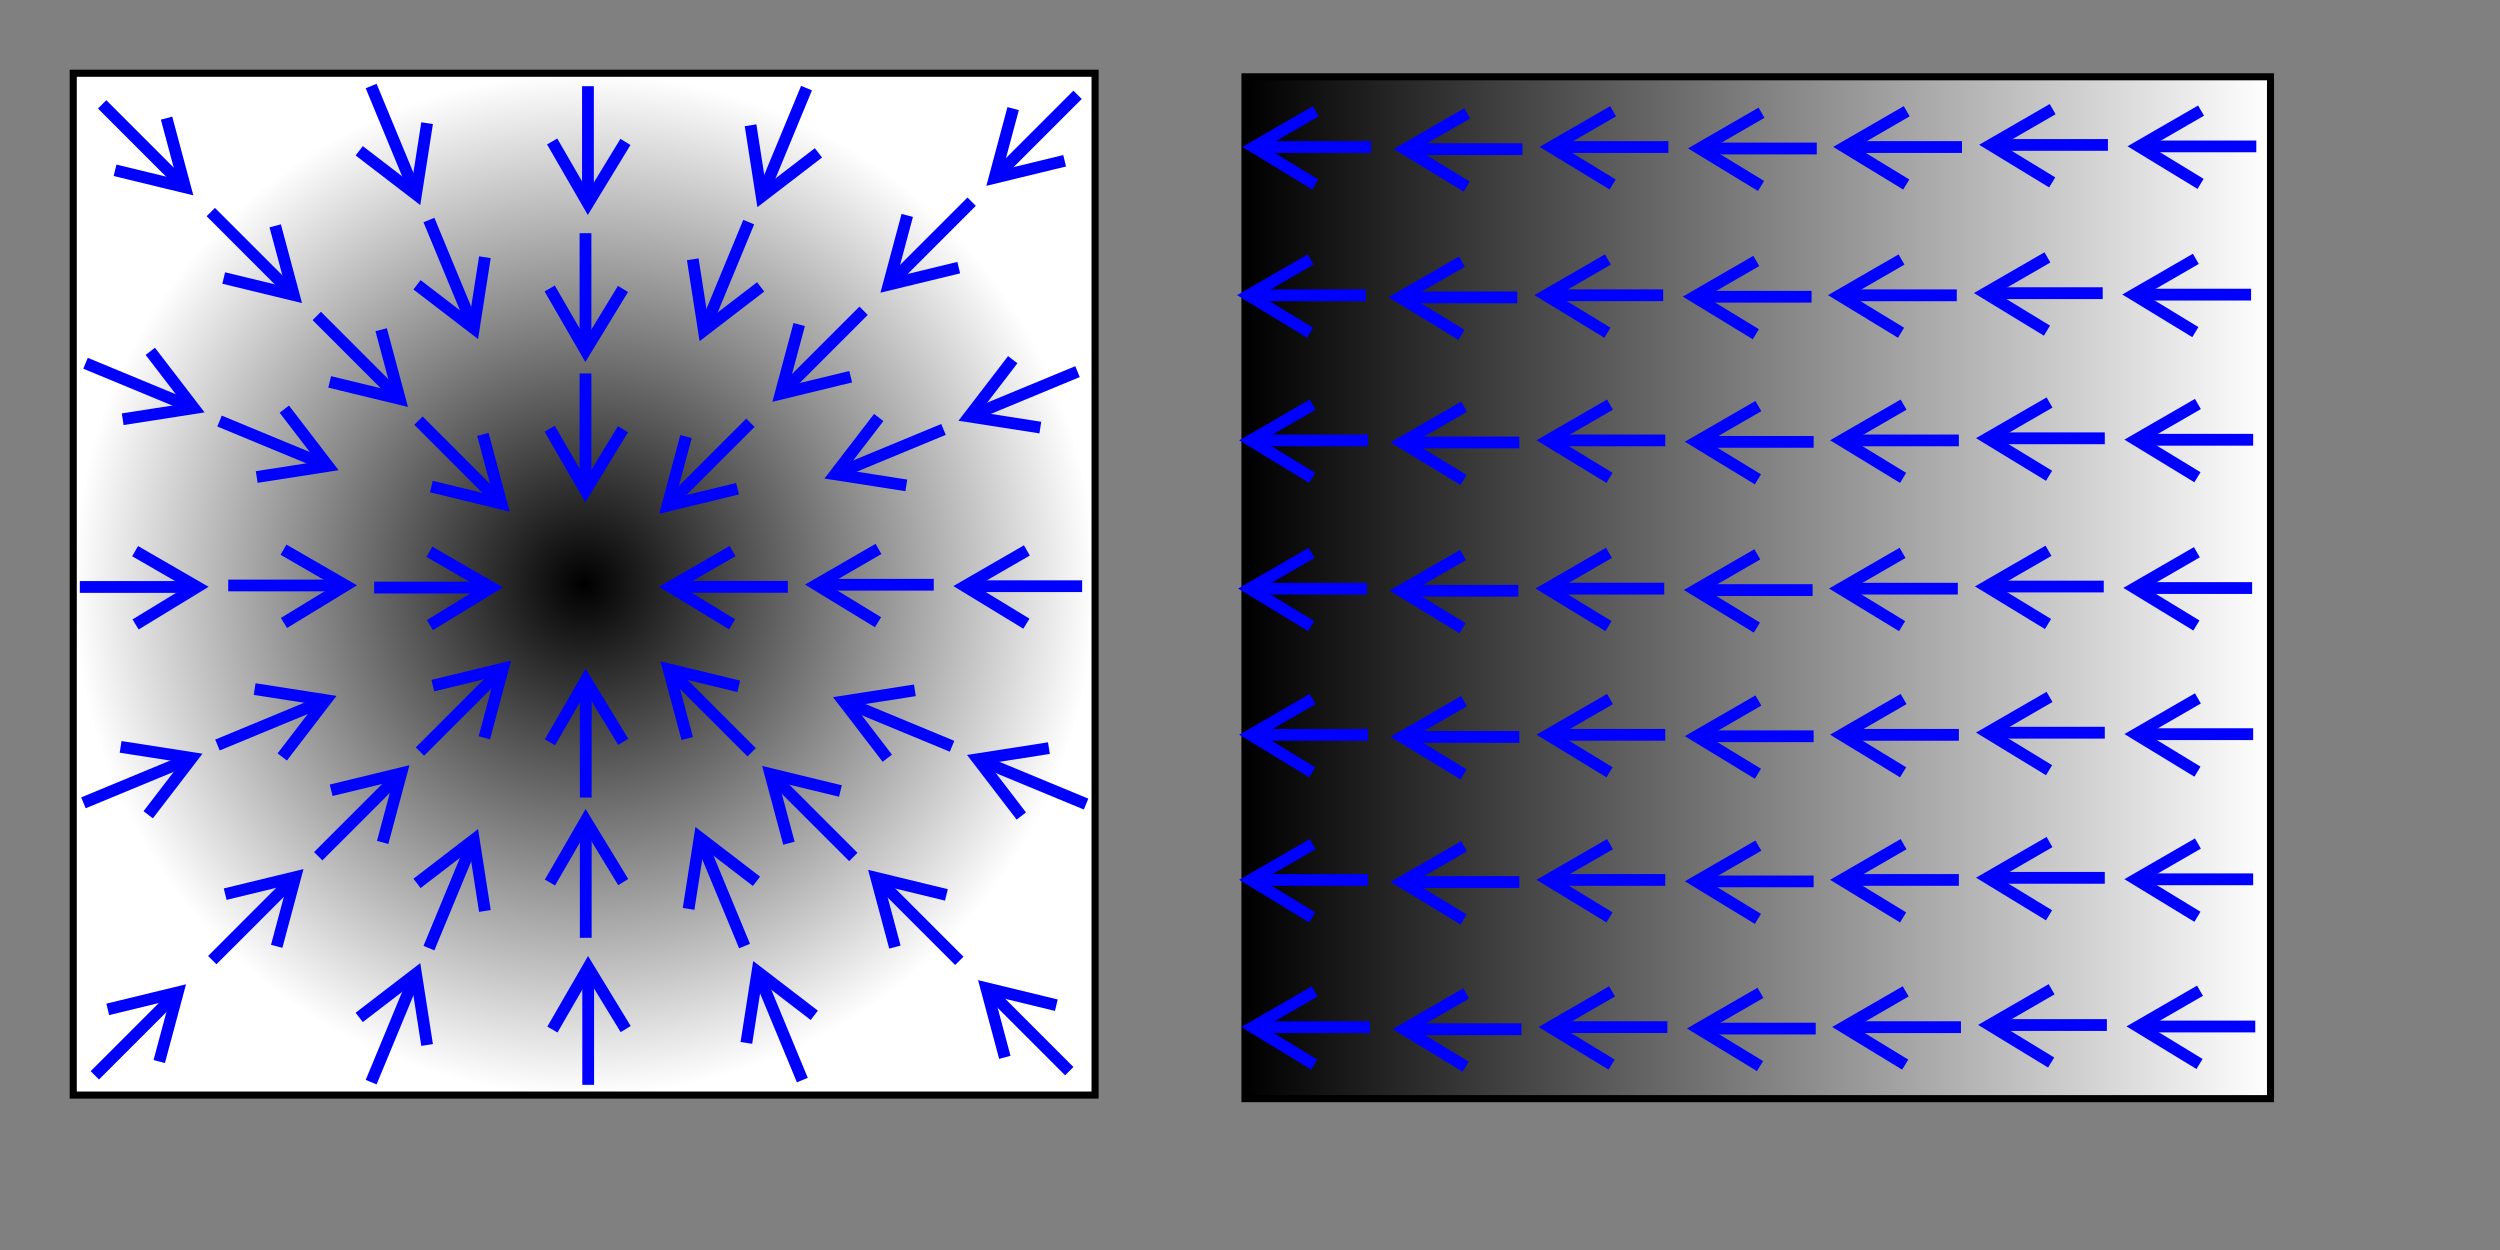 <?xml version="1.0" encoding="UTF-8" standalone="no"?>
<!-- Created with Inkscape (http://www.inkscape.org/) -->
<svg
   xmlns:svg="http://www.w3.org/2000/svg"
   xmlns="http://www.w3.org/2000/svg"
   xmlns:xlink="http://www.w3.org/1999/xlink"
   version="1.0"
   width="16cm"
   height="8cm"
   id="svg2">
  <rect width="100%" height="100%" fill="#808080" stroke="none"/>
  <defs
     id="defs4">
    <linearGradient
       id="linearGradient2239">
      <stop
         style="stop-color:#000000;stop-opacity:1"
         offset="0"
         id="stop2241" />
      <stop
         style="stop-color:#ffffff;stop-opacity:1"
         offset="1"
         id="stop2243" />
    </linearGradient>
    <linearGradient
       id="linearGradient2227">
      <stop
         style="stop-color:#000000;stop-opacity:1"
         offset="0"
         id="stop2229" />
      <stop
         style="stop-color:#ffffff;stop-opacity:1"
         offset="1"
         id="stop2231" />
    </linearGradient>
    <radialGradient
       cx="135"
       cy="134.263"
       r="127.857"
       fx="135"
       fy="134.263"
       id="radialGradient2233"
       xlink:href="#linearGradient2227"
       gradientUnits="userSpaceOnUse"
       gradientTransform="matrix(0.967,0,0,0.967,10.812,11.524)"
       spreadMethod="pad" />
    <linearGradient
       x1="308.571"
       y1="133.549"
       x2="567.143"
       y2="133.549"
       id="linearGradient2245"
       xlink:href="#linearGradient2239"
       gradientUnits="userSpaceOnUse"
       gradientTransform="matrix(0.959,0,0,0.967,5.109,13.071)" />
  </defs>
  <g
     id="layer1">
    <rect
       width="247.173"
       height="247.173"
       x="17.717"
       y="17.717"
       style="opacity:1;fill:url(#radialGradient2233);fill-opacity:1;stroke:#000000;stroke-width:1.717;stroke-miterlimit:4;stroke-dasharray:none;stroke-opacity:1"
       id="rect1350" />
    <rect
       width="248.067"
       height="247.175"
       x="301.145"
       y="18.573"
       style="fill:url(#linearGradient2245);fill-opacity:1;stroke:#000000;stroke-width:1.706;stroke-miterlimit:4;stroke-dasharray:none;stroke-opacity:1"
       id="rect1352" />
    <g
       transform="matrix(0.868,0,0,0.868,-51.609,105.188)"
       style="stroke:#0000ff;stroke-width:3.281;stroke-miterlimit:4;stroke-dasharray:none;stroke-opacity:1"
       id="g3160">
      <path
         d="M 233.75,-81.63 L 223.304,-64.487 L 213.33,-81.762"
         style="fill:none;fill-opacity:0.75;fill-rule:evenodd;stroke:#0000ff;stroke-width:3.281;stroke-linecap:butt;stroke-linejoin:miter;stroke-miterlimit:4;stroke-dasharray:none;stroke-opacity:1"
         id="path3162" />
      <path
         d="M 223.304,-65.201 L 223.304,-97.165"
         style="fill:none;fill-opacity:0.75;fill-rule:evenodd;stroke:#0000ff;stroke-width:3.281;stroke-linecap:butt;stroke-linejoin:miter;stroke-miterlimit:4;stroke-dasharray:none;stroke-opacity:1"
         id="path3164" />
    </g>
    <g
       transform="matrix(0.868,0,0,0.868,-52.203,140.749)"
       style="stroke:#0000ff;stroke-width:3.281;stroke-miterlimit:4;stroke-dasharray:none;stroke-opacity:1"
       id="g3166">
      <path
         d="M 233.75,-81.63 L 223.304,-64.487 L 213.33,-81.762"
         style="fill:none;fill-opacity:0.75;fill-rule:evenodd;stroke:#0000ff;stroke-width:3.281;stroke-linecap:butt;stroke-linejoin:miter;stroke-miterlimit:4;stroke-dasharray:none;stroke-opacity:1"
         id="path3168" />
      <path
         d="M 223.304,-65.201 L 223.304,-97.165"
         style="fill:none;fill-opacity:0.75;fill-rule:evenodd;stroke:#0000ff;stroke-width:3.281;stroke-linecap:butt;stroke-linejoin:miter;stroke-miterlimit:4;stroke-dasharray:none;stroke-opacity:1"
         id="path3170" />
    </g>
    <g
       transform="matrix(0.868,0,0,0.868,-52.203,174.677)"
       style="stroke:#0000ff;stroke-width:3.281;stroke-miterlimit:4;stroke-dasharray:none;stroke-opacity:1"
       id="g3172">
      <path
         d="M 233.75,-81.63 L 223.304,-64.487 L 213.33,-81.762"
         style="fill:none;fill-opacity:0.75;fill-rule:evenodd;stroke:#0000ff;stroke-width:3.281;stroke-linecap:butt;stroke-linejoin:miter;stroke-miterlimit:4;stroke-dasharray:none;stroke-opacity:1"
         id="path3174" />
      <path
         d="M 223.304,-65.201 L 223.304,-97.165"
         style="fill:none;fill-opacity:0.75;fill-rule:evenodd;stroke:#0000ff;stroke-width:3.281;stroke-linecap:butt;stroke-linejoin:miter;stroke-miterlimit:4;stroke-dasharray:none;stroke-opacity:1"
         id="path3176" />
    </g>
    <g
       transform="matrix(0.868,0,0,-0.868,-51.549,178.068)"
       style="stroke:#0000ff;stroke-width:3.281;stroke-miterlimit:4;stroke-dasharray:none;stroke-opacity:1"
       id="g3178">
      <path
         d="M 233.75,-81.63 L 223.304,-64.487 L 213.33,-81.762"
         style="fill:none;fill-opacity:0.75;fill-rule:evenodd;stroke:#0000ff;stroke-width:3.281;stroke-linecap:butt;stroke-linejoin:miter;stroke-miterlimit:4;stroke-dasharray:none;stroke-opacity:1"
         id="path3180" />
      <path
         d="M 223.304,-65.201 L 223.304,-97.165"
         style="fill:none;fill-opacity:0.75;fill-rule:evenodd;stroke:#0000ff;stroke-width:3.281;stroke-linecap:butt;stroke-linejoin:miter;stroke-miterlimit:4;stroke-dasharray:none;stroke-opacity:1"
         id="path3182" />
    </g>
    <g
       transform="matrix(0.868,0,0,-0.868,-52.142,142.507)"
       style="stroke:#0000ff;stroke-width:3.281;stroke-miterlimit:4;stroke-dasharray:none;stroke-opacity:1"
       id="g3184">
      <path
         d="M 233.75,-81.63 L 223.304,-64.487 L 213.33,-81.762"
         style="fill:none;fill-opacity:0.75;fill-rule:evenodd;stroke:#0000ff;stroke-width:3.281;stroke-linecap:butt;stroke-linejoin:miter;stroke-miterlimit:4;stroke-dasharray:none;stroke-opacity:1"
         id="path3186" />
      <path
         d="M 223.304,-65.201 L 223.304,-97.165"
         style="fill:none;fill-opacity:0.75;fill-rule:evenodd;stroke:#0000ff;stroke-width:3.281;stroke-linecap:butt;stroke-linejoin:miter;stroke-miterlimit:4;stroke-dasharray:none;stroke-opacity:1"
         id="path3188" />
    </g>
    <g
       transform="matrix(0.868,0,0,-0.868,-52.142,108.579)"
       style="stroke:#0000ff;stroke-width:3.281;stroke-miterlimit:4;stroke-dasharray:none;stroke-opacity:1"
       id="g3190">
      <path
         d="M 233.75,-81.63 L 223.304,-64.487 L 213.33,-81.762"
         style="fill:none;fill-opacity:0.75;fill-rule:evenodd;stroke:#0000ff;stroke-width:3.281;stroke-linecap:butt;stroke-linejoin:miter;stroke-miterlimit:4;stroke-dasharray:none;stroke-opacity:1"
         id="path3192" />
      <path
         d="M 223.304,-65.201 L 223.304,-97.165"
         style="fill:none;fill-opacity:0.75;fill-rule:evenodd;stroke:#0000ff;stroke-width:3.281;stroke-linecap:butt;stroke-linejoin:miter;stroke-miterlimit:4;stroke-dasharray:none;stroke-opacity:1"
         id="path3194" />
    </g>
    <g
       transform="matrix(0,0.868,-0.868,0,106.227,-51.876)"
       style="stroke:#0000ff;stroke-width:3.281;stroke-miterlimit:4;stroke-dasharray:none;stroke-opacity:1"
       id="g3196">
      <path
         d="M 233.75,-81.63 L 223.304,-64.487 L 213.33,-81.762"
         style="fill:none;fill-opacity:0.75;fill-rule:evenodd;stroke:#0000ff;stroke-width:3.281;stroke-linecap:butt;stroke-linejoin:miter;stroke-miterlimit:4;stroke-dasharray:none;stroke-opacity:1"
         id="path3198" />
      <path
         d="M 223.304,-65.201 L 223.304,-97.165"
         style="fill:none;fill-opacity:0.75;fill-rule:evenodd;stroke:#0000ff;stroke-width:3.281;stroke-linecap:butt;stroke-linejoin:miter;stroke-miterlimit:4;stroke-dasharray:none;stroke-opacity:1"
         id="path3200" />
    </g>
    <g
       transform="matrix(0,0.868,-0.868,0,141.527,-52.386)"
       style="stroke:#0000ff;stroke-width:3.281;stroke-miterlimit:4;stroke-dasharray:none;stroke-opacity:1"
       id="g3202">
      <path
         d="M 233.75,-81.63 L 223.304,-64.487 L 213.33,-81.762"
         style="fill:none;fill-opacity:0.75;fill-rule:evenodd;stroke:#0000ff;stroke-width:3.281;stroke-linecap:butt;stroke-linejoin:miter;stroke-miterlimit:4;stroke-dasharray:none;stroke-opacity:1"
         id="path3204" />
      <path
         d="M 223.304,-65.201 L 223.304,-97.165"
         style="fill:none;fill-opacity:0.75;fill-rule:evenodd;stroke:#0000ff;stroke-width:3.281;stroke-linecap:butt;stroke-linejoin:miter;stroke-miterlimit:4;stroke-dasharray:none;stroke-opacity:1"
         id="path3206" />
    </g>
    <g
       transform="matrix(0,0.868,-0.868,0,177.419,-52.029)"
       style="stroke:#0000ff;stroke-width:3.281;stroke-miterlimit:4;stroke-dasharray:none;stroke-opacity:1"
       id="g3208">
      <path
         d="M 233.75,-81.63 L 223.304,-64.487 L 213.33,-81.762"
         style="fill:none;fill-opacity:0.75;fill-rule:evenodd;stroke:#0000ff;stroke-width:3.281;stroke-linecap:butt;stroke-linejoin:miter;stroke-miterlimit:4;stroke-dasharray:none;stroke-opacity:1"
         id="path3210" />
      <path
         d="M 223.304,-65.201 L 223.304,-97.165"
         style="fill:none;fill-opacity:0.75;fill-rule:evenodd;stroke:#0000ff;stroke-width:3.281;stroke-linecap:butt;stroke-linejoin:miter;stroke-miterlimit:4;stroke-dasharray:none;stroke-opacity:1"
         id="path3212" />
    </g>
    <g
       transform="matrix(0,0.868,0.868,0,174.845,-51.697)"
       style="stroke:#0000ff;stroke-width:3.281;stroke-miterlimit:4;stroke-dasharray:none;stroke-opacity:1"
       id="g3214">
      <path
         d="M 233.75,-81.63 L 223.304,-64.487 L 213.33,-81.762"
         style="fill:none;fill-opacity:0.75;fill-rule:evenodd;stroke:#0000ff;stroke-width:3.281;stroke-linecap:butt;stroke-linejoin:miter;stroke-miterlimit:4;stroke-dasharray:none;stroke-opacity:1"
         id="path3216" />
      <path
         d="M 223.304,-65.201 L 223.304,-97.165"
         style="fill:none;fill-opacity:0.75;fill-rule:evenodd;stroke:#0000ff;stroke-width:3.281;stroke-linecap:butt;stroke-linejoin:miter;stroke-miterlimit:4;stroke-dasharray:none;stroke-opacity:1"
         id="path3218" />
    </g>
    <g
       transform="matrix(0,0.868,0.868,0,139.545,-52.208)"
       style="stroke:#0000ff;stroke-width:3.281;stroke-miterlimit:4;stroke-dasharray:none;stroke-opacity:1"
       id="g3220">
      <path
         d="M 233.75,-81.63 L 223.304,-64.487 L 213.33,-81.762"
         style="fill:none;fill-opacity:0.75;fill-rule:evenodd;stroke:#0000ff;stroke-width:3.281;stroke-linecap:butt;stroke-linejoin:miter;stroke-miterlimit:4;stroke-dasharray:none;stroke-opacity:1"
         id="path3222" />
      <path
         d="M 223.304,-65.201 L 223.304,-97.165"
         style="fill:none;fill-opacity:0.75;fill-rule:evenodd;stroke:#0000ff;stroke-width:3.281;stroke-linecap:butt;stroke-linejoin:miter;stroke-miterlimit:4;stroke-dasharray:none;stroke-opacity:1"
         id="path3224" />
    </g>
    <g
       transform="matrix(0,0.868,0.868,0,103.652,-51.851)"
       style="stroke:#0000ff;stroke-width:3.281;stroke-miterlimit:4;stroke-dasharray:none;stroke-opacity:1"
       id="g3226">
      <path
         d="M 233.75,-81.63 L 223.304,-64.487 L 213.33,-81.762"
         style="fill:none;fill-opacity:0.75;fill-rule:evenodd;stroke:#0000ff;stroke-width:3.281;stroke-linecap:butt;stroke-linejoin:miter;stroke-miterlimit:4;stroke-dasharray:none;stroke-opacity:1"
         id="path3228" />
      <path
         d="M 223.304,-65.201 L 223.304,-97.165"
         style="fill:none;fill-opacity:0.75;fill-rule:evenodd;stroke:#0000ff;stroke-width:3.281;stroke-linecap:butt;stroke-linejoin:miter;stroke-miterlimit:4;stroke-dasharray:none;stroke-opacity:1"
         id="path3230" />
    </g>
    <g
       transform="matrix(0.614,0.614,-0.614,0.614,-15.25,24.813)"
       style="stroke:#0000ff;stroke-width:3.281;stroke-miterlimit:4;stroke-dasharray:none;stroke-opacity:1"
       id="g3232">
      <path
         d="M 233.75,-81.63 L 223.304,-64.487 L 213.33,-81.762"
         style="fill:none;fill-opacity:0.75;fill-rule:evenodd;stroke:#0000ff;stroke-width:3.281;stroke-linecap:butt;stroke-linejoin:miter;stroke-miterlimit:4;stroke-dasharray:none;stroke-opacity:1"
         id="path3234" />
      <path
         d="M 223.304,-65.201 L 223.304,-97.165"
         style="fill:none;fill-opacity:0.75;fill-rule:evenodd;stroke:#0000ff;stroke-width:3.281;stroke-linecap:butt;stroke-linejoin:miter;stroke-miterlimit:4;stroke-dasharray:none;stroke-opacity:1"
         id="path3236" />
    </g>
    <g
       transform="matrix(0.614,0.614,-0.614,0.614,12.128,-2.276)"
       style="stroke:#0000ff;stroke-width:3.281;stroke-miterlimit:4;stroke-dasharray:none;stroke-opacity:1"
       id="g3238">
      <path
         d="M 233.75,-81.63 L 223.304,-64.487 L 213.33,-81.762"
         style="fill:none;fill-opacity:0.75;fill-rule:evenodd;stroke:#0000ff;stroke-width:3.281;stroke-linecap:butt;stroke-linejoin:miter;stroke-miterlimit:4;stroke-dasharray:none;stroke-opacity:1"
         id="path3240" />
      <path
         d="M 223.304,-65.201 L 223.304,-97.165"
         style="fill:none;fill-opacity:0.75;fill-rule:evenodd;stroke:#0000ff;stroke-width:3.281;stroke-linecap:butt;stroke-linejoin:miter;stroke-miterlimit:4;stroke-dasharray:none;stroke-opacity:1"
         id="path3242" />
    </g>
    <g
       transform="matrix(0.614,0.614,-0.614,0.614,38.265,-28.666)"
       style="stroke:#0000ff;stroke-width:3.281;stroke-miterlimit:4;stroke-dasharray:none;stroke-opacity:1"
       id="g3244">
      <path
         d="M 233.75,-81.63 L 223.304,-64.487 L 213.33,-81.762"
         style="fill:none;fill-opacity:0.75;fill-rule:evenodd;stroke:#0000ff;stroke-width:3.281;stroke-linecap:butt;stroke-linejoin:miter;stroke-miterlimit:4;stroke-dasharray:none;stroke-opacity:1"
         id="path3246" />
      <path
         d="M 223.304,-65.201 L 223.304,-97.165"
         style="fill:none;fill-opacity:0.75;fill-rule:evenodd;stroke:#0000ff;stroke-width:3.281;stroke-linecap:butt;stroke-linejoin:miter;stroke-miterlimit:4;stroke-dasharray:none;stroke-opacity:1"
         id="path3248" />
    </g>
    <g
       transform="matrix(-0.614,0.614,0.614,0.614,297.989,24.297)"
       style="stroke:#0000ff;stroke-width:3.281;stroke-miterlimit:4;stroke-dasharray:none;stroke-opacity:1"
       id="g3250">
      <path
         d="M 233.75,-81.63 L 223.304,-64.487 L 213.33,-81.762"
         style="fill:none;fill-opacity:0.75;fill-rule:evenodd;stroke:#0000ff;stroke-width:3.281;stroke-linecap:butt;stroke-linejoin:miter;stroke-miterlimit:4;stroke-dasharray:none;stroke-opacity:1"
         id="path3252" />
      <path
         d="M 223.304,-65.201 L 223.304,-97.165"
         style="fill:none;fill-opacity:0.75;fill-rule:evenodd;stroke:#0000ff;stroke-width:3.281;stroke-linecap:butt;stroke-linejoin:miter;stroke-miterlimit:4;stroke-dasharray:none;stroke-opacity:1"
         id="path3254" />
    </g>
    <g
       transform="matrix(-0.614,0.614,0.614,0.614,273.389,-1.025)"
       style="stroke:#0000ff;stroke-width:3.281;stroke-miterlimit:4;stroke-dasharray:none;stroke-opacity:1"
       id="g3256">
      <path
         d="M 233.75,-81.63 L 223.304,-64.487 L 213.33,-81.762"
         style="fill:none;fill-opacity:0.75;fill-rule:evenodd;stroke:#0000ff;stroke-width:3.281;stroke-linecap:butt;stroke-linejoin:miter;stroke-miterlimit:4;stroke-dasharray:none;stroke-opacity:1"
         id="path3258" />
      <path
         d="M 223.304,-65.201 L 223.304,-97.165"
         style="fill:none;fill-opacity:0.75;fill-rule:evenodd;stroke:#0000ff;stroke-width:3.281;stroke-linecap:butt;stroke-linejoin:miter;stroke-miterlimit:4;stroke-dasharray:none;stroke-opacity:1"
         id="path3260" />
    </g>
    <g
       transform="matrix(-0.614,0.614,0.614,0.614,247.757,-26.153)"
       style="stroke:#0000ff;stroke-width:3.281;stroke-miterlimit:4;stroke-dasharray:none;stroke-opacity:1"
       id="g3262">
      <path
         d="M 233.75,-81.63 L 223.304,-64.487 L 213.33,-81.762"
         style="fill:none;fill-opacity:0.75;fill-rule:evenodd;stroke:#0000ff;stroke-width:3.281;stroke-linecap:butt;stroke-linejoin:miter;stroke-miterlimit:4;stroke-dasharray:none;stroke-opacity:1"
         id="path3264" />
      <path
         d="M 223.304,-65.201 L 223.304,-97.165"
         style="fill:none;fill-opacity:0.75;fill-rule:evenodd;stroke:#0000ff;stroke-width:3.281;stroke-linecap:butt;stroke-linejoin:miter;stroke-miterlimit:4;stroke-dasharray:none;stroke-opacity:1"
         id="path3266" />
    </g>
    <g
       transform="matrix(-0.614,-0.614,0.614,-0.614,298.346,259.24)"
       style="stroke:#0000ff;stroke-width:3.281;stroke-miterlimit:4;stroke-dasharray:none;stroke-opacity:1"
       id="g3268">
      <path
         d="M 233.75,-81.63 L 223.304,-64.487 L 213.33,-81.762"
         style="fill:none;fill-opacity:0.75;fill-rule:evenodd;stroke:#0000ff;stroke-width:3.281;stroke-linecap:butt;stroke-linejoin:miter;stroke-miterlimit:4;stroke-dasharray:none;stroke-opacity:1"
         id="path3270" />
      <path
         d="M 223.304,-65.201 L 223.304,-97.165"
         style="fill:none;fill-opacity:0.75;fill-rule:evenodd;stroke:#0000ff;stroke-width:3.281;stroke-linecap:butt;stroke-linejoin:miter;stroke-miterlimit:4;stroke-dasharray:none;stroke-opacity:1"
         id="path3272" />
    </g>
    <g
       transform="matrix(-0.614,-0.614,0.614,-0.614,273.747,284.561)"
       style="stroke:#0000ff;stroke-width:3.281;stroke-miterlimit:4;stroke-dasharray:none;stroke-opacity:1"
       id="g3274">
      <path
         d="M 233.75,-81.63 L 223.304,-64.487 L 213.33,-81.762"
         style="fill:none;fill-opacity:0.75;fill-rule:evenodd;stroke:#0000ff;stroke-width:3.281;stroke-linecap:butt;stroke-linejoin:miter;stroke-miterlimit:4;stroke-dasharray:none;stroke-opacity:1"
         id="path3276" />
      <path
         d="M 223.304,-65.201 L 223.304,-97.165"
         style="fill:none;fill-opacity:0.75;fill-rule:evenodd;stroke:#0000ff;stroke-width:3.281;stroke-linecap:butt;stroke-linejoin:miter;stroke-miterlimit:4;stroke-dasharray:none;stroke-opacity:1"
         id="path3278" />
    </g>
    <g
       transform="matrix(-0.614,-0.614,0.614,-0.614,248.114,309.689)"
       style="stroke:#0000ff;stroke-width:3.281;stroke-miterlimit:4;stroke-dasharray:none;stroke-opacity:1"
       id="g3280">
      <path
         d="M 233.75,-81.63 L 223.304,-64.487 L 213.33,-81.762"
         style="fill:none;fill-opacity:0.75;fill-rule:evenodd;stroke:#0000ff;stroke-width:3.281;stroke-linecap:butt;stroke-linejoin:miter;stroke-miterlimit:4;stroke-dasharray:none;stroke-opacity:1"
         id="path3282" />
      <path
         d="M 223.304,-65.201 L 223.304,-97.165"
         style="fill:none;fill-opacity:0.75;fill-rule:evenodd;stroke:#0000ff;stroke-width:3.281;stroke-linecap:butt;stroke-linejoin:miter;stroke-miterlimit:4;stroke-dasharray:none;stroke-opacity:1"
         id="path3284" />
    </g>
    <g
       transform="matrix(0.614,-0.614,-0.614,-0.614,-14.953,259.418)"
       style="stroke:#0000ff;stroke-width:3.281;stroke-miterlimit:4;stroke-dasharray:none;stroke-opacity:1"
       id="g3286">
      <path
         d="M 233.75,-81.63 L 223.304,-64.487 L 213.33,-81.762"
         style="fill:none;fill-opacity:0.75;fill-rule:evenodd;stroke:#0000ff;stroke-width:3.281;stroke-linecap:butt;stroke-linejoin:miter;stroke-miterlimit:4;stroke-dasharray:none;stroke-opacity:1"
         id="path3288" />
      <path
         d="M 223.304,-65.201 L 223.304,-97.165"
         style="fill:none;fill-opacity:0.75;fill-rule:evenodd;stroke:#0000ff;stroke-width:3.281;stroke-linecap:butt;stroke-linejoin:miter;stroke-miterlimit:4;stroke-dasharray:none;stroke-opacity:1"
         id="path3290" />
    </g>
    <g
       transform="matrix(0.614,-0.614,-0.614,-0.614,9.646,284.74)"
       style="stroke:#0000ff;stroke-width:3.281;stroke-miterlimit:4;stroke-dasharray:none;stroke-opacity:1"
       id="g3292">
      <path
         d="M 233.75,-81.63 L 223.304,-64.487 L 213.33,-81.762"
         style="fill:none;fill-opacity:0.75;fill-rule:evenodd;stroke:#0000ff;stroke-width:3.281;stroke-linecap:butt;stroke-linejoin:miter;stroke-miterlimit:4;stroke-dasharray:none;stroke-opacity:1"
         id="path3294" />
      <path
         d="M 223.304,-65.201 L 223.304,-97.165"
         style="fill:none;fill-opacity:0.75;fill-rule:evenodd;stroke:#0000ff;stroke-width:3.281;stroke-linecap:butt;stroke-linejoin:miter;stroke-miterlimit:4;stroke-dasharray:none;stroke-opacity:1"
         id="path3296" />
    </g>
    <g
       transform="matrix(0.614,-0.614,-0.614,-0.614,35.279,309.868)"
       style="stroke:#0000ff;stroke-width:3.281;stroke-miterlimit:4;stroke-dasharray:none;stroke-opacity:1"
       id="g3298">
      <path
         d="M 233.75,-81.63 L 223.304,-64.487 L 213.33,-81.762"
         style="fill:none;fill-opacity:0.75;fill-rule:evenodd;stroke:#0000ff;stroke-width:3.281;stroke-linecap:butt;stroke-linejoin:miter;stroke-miterlimit:4;stroke-dasharray:none;stroke-opacity:1"
         id="path3300" />
      <path
         d="M 223.304,-65.201 L 223.304,-97.165"
         style="fill:none;fill-opacity:0.75;fill-rule:evenodd;stroke:#0000ff;stroke-width:3.281;stroke-linecap:butt;stroke-linejoin:miter;stroke-miterlimit:4;stroke-dasharray:none;stroke-opacity:1"
         id="path3302" />
    </g>
    <g
       transform="matrix(0.614,0.614,-0.614,0.614,63.882,-54.512)"
       style="stroke:#0000ff;stroke-width:3.281;stroke-miterlimit:4;stroke-dasharray:none;stroke-opacity:1"
       id="g3304">
      <path
         d="M 233.75,-81.63 L 223.304,-64.487 L 213.33,-81.762"
         style="fill:none;fill-opacity:0.75;fill-rule:evenodd;stroke:#0000ff;stroke-width:3.281;stroke-linecap:butt;stroke-linejoin:miter;stroke-miterlimit:4;stroke-dasharray:none;stroke-opacity:1"
         id="path3306" />
      <path
         d="M 223.304,-65.201 L 223.304,-97.165"
         style="fill:none;fill-opacity:0.75;fill-rule:evenodd;stroke:#0000ff;stroke-width:3.281;stroke-linecap:butt;stroke-linejoin:miter;stroke-miterlimit:4;stroke-dasharray:none;stroke-opacity:1"
         id="path3308" />
    </g>
    <g
       transform="matrix(0.614,-0.614,-0.614,-0.614,61.875,336.548)"
       style="stroke:#0000ff;stroke-width:3.281;stroke-miterlimit:4;stroke-dasharray:none;stroke-opacity:1"
       id="g3310">
      <path
         d="M 233.75,-81.63 L 223.304,-64.487 L 213.33,-81.762"
         style="fill:none;fill-opacity:0.75;fill-rule:evenodd;stroke:#0000ff;stroke-width:3.281;stroke-linecap:butt;stroke-linejoin:miter;stroke-miterlimit:4;stroke-dasharray:none;stroke-opacity:1"
         id="path3312" />
      <path
         d="M 223.304,-65.201 L 223.304,-97.165"
         style="fill:none;fill-opacity:0.75;fill-rule:evenodd;stroke:#0000ff;stroke-width:3.281;stroke-linecap:butt;stroke-linejoin:miter;stroke-miterlimit:4;stroke-dasharray:none;stroke-opacity:1"
         id="path3314" />
    </g>
    <g
       transform="matrix(-0.614,-0.614,0.614,-0.614,219.705,337.558)"
       style="stroke:#0000ff;stroke-width:3.281;stroke-miterlimit:4;stroke-dasharray:none;stroke-opacity:1"
       id="g3316">
      <path
         d="M 233.75,-81.63 L 223.304,-64.487 L 213.33,-81.762"
         style="fill:none;fill-opacity:0.75;fill-rule:evenodd;stroke:#0000ff;stroke-width:3.281;stroke-linecap:butt;stroke-linejoin:miter;stroke-miterlimit:4;stroke-dasharray:none;stroke-opacity:1"
         id="path3318" />
      <path
         d="M 223.304,-65.201 L 223.304,-97.165"
         style="fill:none;fill-opacity:0.75;fill-rule:evenodd;stroke:#0000ff;stroke-width:3.281;stroke-linecap:butt;stroke-linejoin:miter;stroke-miterlimit:4;stroke-dasharray:none;stroke-opacity:1"
         id="path3320" />
    </g>
    <g
       transform="matrix(-0.614,0.614,0.614,0.614,221.473,-52.209)"
       style="stroke:#0000ff;stroke-width:3.281;stroke-miterlimit:4;stroke-dasharray:none;stroke-opacity:1"
       id="g3322">
      <path
         d="M 233.75,-81.63 L 223.304,-64.487 L 213.33,-81.762"
         style="fill:none;fill-opacity:0.75;fill-rule:evenodd;stroke:#0000ff;stroke-width:3.281;stroke-linecap:butt;stroke-linejoin:miter;stroke-miterlimit:4;stroke-dasharray:none;stroke-opacity:1"
         id="path3324" />
      <path
         d="M 223.304,-65.201 L 223.304,-97.165"
         style="fill:none;fill-opacity:0.75;fill-rule:evenodd;stroke:#0000ff;stroke-width:3.281;stroke-linecap:butt;stroke-linejoin:miter;stroke-miterlimit:4;stroke-dasharray:none;stroke-opacity:1"
         id="path3326" />
    </g>
    <g
       transform="matrix(0.332,-0.802,-0.802,-0.332,78.23,327.348)"
       style="stroke:#0000ff;stroke-width:3.281;stroke-miterlimit:4;stroke-dasharray:none;stroke-opacity:1"
       id="g3328">
      <path
         d="M 233.75,-81.63 L 223.304,-64.487 L 213.33,-81.762"
         style="fill:none;fill-opacity:0.75;fill-rule:evenodd;stroke:#0000ff;stroke-width:3.281;stroke-linecap:butt;stroke-linejoin:miter;stroke-miterlimit:4;stroke-dasharray:none;stroke-opacity:1"
         id="path3330" />
      <path
         d="M 223.304,-65.201 L 223.304,-97.165"
         style="fill:none;fill-opacity:0.75;fill-rule:evenodd;stroke:#0000ff;stroke-width:3.281;stroke-linecap:butt;stroke-linejoin:miter;stroke-miterlimit:4;stroke-dasharray:none;stroke-opacity:1"
         id="path3332" />
    </g>
    <g
       transform="matrix(0.332,-0.802,-0.802,-0.332,110.648,341.329)"
       style="stroke:#0000ff;stroke-width:3.281;stroke-miterlimit:4;stroke-dasharray:none;stroke-opacity:1"
       id="g3334">
      <path
         d="M 233.75,-81.63 L 223.304,-64.487 L 213.33,-81.762"
         style="fill:none;fill-opacity:0.75;fill-rule:evenodd;stroke:#0000ff;stroke-width:3.281;stroke-linecap:butt;stroke-linejoin:miter;stroke-miterlimit:4;stroke-dasharray:none;stroke-opacity:1"
         id="path3336" />
      <path
         d="M 223.304,-65.201 L 223.304,-97.165"
         style="fill:none;fill-opacity:0.75;fill-rule:evenodd;stroke:#0000ff;stroke-width:3.281;stroke-linecap:butt;stroke-linejoin:miter;stroke-miterlimit:4;stroke-dasharray:none;stroke-opacity:1"
         id="path3338" />
    </g>
    <g
       transform="matrix(-0.332,-0.802,0.802,-0.332,204.666,327.045)"
       style="stroke:#0000ff;stroke-width:3.281;stroke-miterlimit:4;stroke-dasharray:none;stroke-opacity:1"
       id="g3352">
      <path
         d="M 233.75,-81.63 L 223.304,-64.487 L 213.33,-81.762"
         style="fill:none;fill-opacity:0.75;fill-rule:evenodd;stroke:#0000ff;stroke-width:3.281;stroke-linecap:butt;stroke-linejoin:miter;stroke-miterlimit:4;stroke-dasharray:none;stroke-opacity:1"
         id="path3354" />
      <path
         d="M 223.304,-65.201 L 223.304,-97.165"
         style="fill:none;fill-opacity:0.75;fill-rule:evenodd;stroke:#0000ff;stroke-width:3.281;stroke-linecap:butt;stroke-linejoin:miter;stroke-miterlimit:4;stroke-dasharray:none;stroke-opacity:1"
         id="path3356" />
    </g>
    <g
       transform="matrix(-0.332,-0.802,0.802,-0.332,172.249,341.026)"
       style="stroke:#0000ff;stroke-width:3.281;stroke-miterlimit:4;stroke-dasharray:none;stroke-opacity:1"
       id="g3358">
      <path
         d="M 233.75,-81.63 L 223.304,-64.487 L 213.33,-81.762"
         style="fill:none;fill-opacity:0.75;fill-rule:evenodd;stroke:#0000ff;stroke-width:3.281;stroke-linecap:butt;stroke-linejoin:miter;stroke-miterlimit:4;stroke-dasharray:none;stroke-opacity:1"
         id="path3360" />
      <path
         d="M 223.304,-65.201 L 223.304,-97.165"
         style="fill:none;fill-opacity:0.75;fill-rule:evenodd;stroke:#0000ff;stroke-width:3.281;stroke-linecap:butt;stroke-linejoin:miter;stroke-miterlimit:4;stroke-dasharray:none;stroke-opacity:1"
         id="path3362" />
    </g>
    <g
       transform="matrix(-0.332,0.802,0.802,0.332,205.171,-44.979)"
       style="stroke:#0000ff;stroke-width:3.281;stroke-miterlimit:4;stroke-dasharray:none;stroke-opacity:1"
       id="g3364">
      <path
         d="M 233.75,-81.63 L 223.304,-64.487 L 213.33,-81.762"
         style="fill:none;fill-opacity:0.75;fill-rule:evenodd;stroke:#0000ff;stroke-width:3.281;stroke-linecap:butt;stroke-linejoin:miter;stroke-miterlimit:4;stroke-dasharray:none;stroke-opacity:1"
         id="path3366" />
      <path
         d="M 223.304,-65.201 L 223.304,-97.165"
         style="fill:none;fill-opacity:0.75;fill-rule:evenodd;stroke:#0000ff;stroke-width:3.281;stroke-linecap:butt;stroke-linejoin:miter;stroke-miterlimit:4;stroke-dasharray:none;stroke-opacity:1"
         id="path3368" />
    </g>
    <g
       transform="matrix(-0.332,0.802,0.802,0.332,172.754,-58.96)"
       style="stroke:#0000ff;stroke-width:3.281;stroke-miterlimit:4;stroke-dasharray:none;stroke-opacity:1"
       id="g3370">
      <path
         d="M 233.75,-81.63 L 223.304,-64.487 L 213.33,-81.762"
         style="fill:none;fill-opacity:0.75;fill-rule:evenodd;stroke:#0000ff;stroke-width:3.281;stroke-linecap:butt;stroke-linejoin:miter;stroke-miterlimit:4;stroke-dasharray:none;stroke-opacity:1"
         id="path3372" />
      <path
         d="M 223.304,-65.201 L 223.304,-97.165"
         style="fill:none;fill-opacity:0.75;fill-rule:evenodd;stroke:#0000ff;stroke-width:3.281;stroke-linecap:butt;stroke-linejoin:miter;stroke-miterlimit:4;stroke-dasharray:none;stroke-opacity:1"
         id="path3374" />
    </g>
    <g
       transform="matrix(0.332,0.802,-0.802,0.332,76.157,-42.959)"
       style="stroke:#0000ff;stroke-width:3.281;stroke-miterlimit:4;stroke-dasharray:none;stroke-opacity:1"
       id="g3376">
      <path
         d="M 233.75,-81.63 L 223.304,-64.487 L 213.33,-81.762"
         style="fill:none;fill-opacity:0.75;fill-rule:evenodd;stroke:#0000ff;stroke-width:3.281;stroke-linecap:butt;stroke-linejoin:miter;stroke-miterlimit:4;stroke-dasharray:none;stroke-opacity:1"
         id="path3378" />
      <path
         d="M 223.304,-65.201 L 223.304,-97.165"
         style="fill:none;fill-opacity:0.75;fill-rule:evenodd;stroke:#0000ff;stroke-width:3.281;stroke-linecap:butt;stroke-linejoin:miter;stroke-miterlimit:4;stroke-dasharray:none;stroke-opacity:1"
         id="path3380" />
    </g>
    <g
       transform="matrix(0.332,0.802,-0.802,0.332,108.574,-56.939)"
       style="stroke:#0000ff;stroke-width:3.281;stroke-miterlimit:4;stroke-dasharray:none;stroke-opacity:1"
       id="g3382">
      <path
         d="M 233.75,-81.63 L 223.304,-64.487 L 213.33,-81.762"
         style="fill:none;fill-opacity:0.75;fill-rule:evenodd;stroke:#0000ff;stroke-width:3.281;stroke-linecap:butt;stroke-linejoin:miter;stroke-miterlimit:4;stroke-dasharray:none;stroke-opacity:1"
         id="path3384" />
      <path
         d="M 223.304,-65.201 L 223.304,-97.165"
         style="fill:none;fill-opacity:0.75;fill-rule:evenodd;stroke:#0000ff;stroke-width:3.281;stroke-linecap:butt;stroke-linejoin:miter;stroke-miterlimit:4;stroke-dasharray:none;stroke-opacity:1"
         id="path3386" />
    </g>
    <g
       transform="matrix(-0.802,-0.332,-0.332,0.802,327.939,205.793)"
       style="stroke:#0000ff;stroke-width:3.281;stroke-miterlimit:4;stroke-dasharray:none;stroke-opacity:1"
       id="g3388">
      <path
         d="M 233.75,-81.63 L 223.304,-64.487 L 213.33,-81.762"
         style="fill:none;fill-opacity:0.75;fill-rule:evenodd;stroke:#0000ff;stroke-width:3.281;stroke-linecap:butt;stroke-linejoin:miter;stroke-miterlimit:4;stroke-dasharray:none;stroke-opacity:1"
         id="path3390" />
      <path
         d="M 223.304,-65.201 L 223.304,-97.165"
         style="fill:none;fill-opacity:0.75;fill-rule:evenodd;stroke:#0000ff;stroke-width:3.281;stroke-linecap:butt;stroke-linejoin:miter;stroke-miterlimit:4;stroke-dasharray:none;stroke-opacity:1"
         id="path3392" />
    </g>
    <g
       transform="matrix(-0.802,-0.332,-0.332,0.802,341.919,173.375)"
       style="stroke:#0000ff;stroke-width:3.281;stroke-miterlimit:4;stroke-dasharray:none;stroke-opacity:1"
       id="g3394">
      <path
         d="M 233.75,-81.63 L 223.304,-64.487 L 213.33,-81.762"
         style="fill:none;fill-opacity:0.75;fill-rule:evenodd;stroke:#0000ff;stroke-width:3.281;stroke-linecap:butt;stroke-linejoin:miter;stroke-miterlimit:4;stroke-dasharray:none;stroke-opacity:1"
         id="path3396" />
      <path
         d="M 223.304,-65.201 L 223.304,-97.165"
         style="fill:none;fill-opacity:0.75;fill-rule:evenodd;stroke:#0000ff;stroke-width:3.281;stroke-linecap:butt;stroke-linejoin:miter;stroke-miterlimit:4;stroke-dasharray:none;stroke-opacity:1"
         id="path3398" />
    </g>
    <g
       transform="matrix(0.802,-0.332,0.332,0.802,-43.076,205.288)"
       style="stroke:#0000ff;stroke-width:3.281;stroke-miterlimit:4;stroke-dasharray:none;stroke-opacity:1"
       id="g3400">
      <path
         d="M 233.75,-81.63 L 223.304,-64.487 L 213.33,-81.762"
         style="fill:none;fill-opacity:0.75;fill-rule:evenodd;stroke:#0000ff;stroke-width:3.281;stroke-linecap:butt;stroke-linejoin:miter;stroke-miterlimit:4;stroke-dasharray:none;stroke-opacity:1"
         id="path3402" />
      <path
         d="M 223.304,-65.201 L 223.304,-97.165"
         style="fill:none;fill-opacity:0.75;fill-rule:evenodd;stroke:#0000ff;stroke-width:3.281;stroke-linecap:butt;stroke-linejoin:miter;stroke-miterlimit:4;stroke-dasharray:none;stroke-opacity:1"
         id="path3404" />
    </g>
    <g
       transform="matrix(0.802,-0.332,0.332,0.802,-57.056,172.87)"
       style="stroke:#0000ff;stroke-width:3.281;stroke-miterlimit:4;stroke-dasharray:none;stroke-opacity:1"
       id="g3406">
      <path
         d="M 233.75,-81.63 L 223.304,-64.487 L 213.33,-81.762"
         style="fill:none;fill-opacity:0.75;fill-rule:evenodd;stroke:#0000ff;stroke-width:3.281;stroke-linecap:butt;stroke-linejoin:miter;stroke-miterlimit:4;stroke-dasharray:none;stroke-opacity:1"
         id="path3408" />
      <path
         d="M 223.304,-65.201 L 223.304,-97.165"
         style="fill:none;fill-opacity:0.75;fill-rule:evenodd;stroke:#0000ff;stroke-width:3.281;stroke-linecap:butt;stroke-linejoin:miter;stroke-miterlimit:4;stroke-dasharray:none;stroke-opacity:1"
         id="path3410" />
    </g>
    <g
       transform="matrix(0.802,0.332,0.332,-0.802,-43.076,77.283)"
       style="stroke:#0000ff;stroke-width:3.281;stroke-miterlimit:4;stroke-dasharray:none;stroke-opacity:1"
       id="g3412">
      <path
         d="M 233.75,-81.63 L 223.304,-64.487 L 213.33,-81.762"
         style="fill:none;fill-opacity:0.75;fill-rule:evenodd;stroke:#0000ff;stroke-width:3.281;stroke-linecap:butt;stroke-linejoin:miter;stroke-miterlimit:4;stroke-dasharray:none;stroke-opacity:1"
         id="path3414" />
      <path
         d="M 223.304,-65.201 L 223.304,-97.165"
         style="fill:none;fill-opacity:0.75;fill-rule:evenodd;stroke:#0000ff;stroke-width:3.281;stroke-linecap:butt;stroke-linejoin:miter;stroke-miterlimit:4;stroke-dasharray:none;stroke-opacity:1"
         id="path3416" />
    </g>
    <g
       transform="matrix(0.802,0.332,0.332,-0.802,-57.056,109.701)"
       style="stroke:#0000ff;stroke-width:3.281;stroke-miterlimit:4;stroke-dasharray:none;stroke-opacity:1"
       id="g3418">
      <path
         d="M 233.75,-81.63 L 223.304,-64.487 L 213.33,-81.762"
         style="fill:none;fill-opacity:0.75;fill-rule:evenodd;stroke:#0000ff;stroke-width:3.281;stroke-linecap:butt;stroke-linejoin:miter;stroke-miterlimit:4;stroke-dasharray:none;stroke-opacity:1"
         id="path3420" />
      <path
         d="M 223.304,-65.201 L 223.304,-97.165"
         style="fill:none;fill-opacity:0.75;fill-rule:evenodd;stroke:#0000ff;stroke-width:3.281;stroke-linecap:butt;stroke-linejoin:miter;stroke-miterlimit:4;stroke-dasharray:none;stroke-opacity:1"
         id="path3422" />
    </g>
    <g
       transform="matrix(-0.802,0.332,-0.332,-0.802,326.929,76.778)"
       style="stroke:#0000ff;stroke-width:3.281;stroke-miterlimit:4;stroke-dasharray:none;stroke-opacity:1"
       id="g3424">
      <path
         d="M 233.75,-81.63 L 223.304,-64.487 L 213.33,-81.762"
         style="fill:none;fill-opacity:0.75;fill-rule:evenodd;stroke:#0000ff;stroke-width:3.281;stroke-linecap:butt;stroke-linejoin:miter;stroke-miterlimit:4;stroke-dasharray:none;stroke-opacity:1"
         id="path3426" />
      <path
         d="M 223.304,-65.201 L 223.304,-97.165"
         style="fill:none;fill-opacity:0.75;fill-rule:evenodd;stroke:#0000ff;stroke-width:3.281;stroke-linecap:butt;stroke-linejoin:miter;stroke-miterlimit:4;stroke-dasharray:none;stroke-opacity:1"
         id="path3428" />
    </g>
    <g
       transform="matrix(-0.802,0.332,-0.332,-0.802,340.909,109.196)"
       style="stroke:#0000ff;stroke-width:3.281;stroke-miterlimit:4;stroke-dasharray:none;stroke-opacity:1"
       id="g3430">
      <path
         d="M 233.75,-81.63 L 223.304,-64.487 L 213.33,-81.762"
         style="fill:none;fill-opacity:0.75;fill-rule:evenodd;stroke:#0000ff;stroke-width:3.281;stroke-linecap:butt;stroke-linejoin:miter;stroke-miterlimit:4;stroke-dasharray:none;stroke-opacity:1"
         id="path3432" />
      <path
         d="M 223.304,-65.201 L 223.304,-97.165"
         style="fill:none;fill-opacity:0.75;fill-rule:evenodd;stroke:#0000ff;stroke-width:3.281;stroke-linecap:butt;stroke-linejoin:miter;stroke-miterlimit:4;stroke-dasharray:none;stroke-opacity:1"
         id="path3434" />
    </g>
    <g
       id="g3490">
      <g
         transform="matrix(0,0.868,-0.868,0,390.248,-158.261)"
         style="stroke:#0000ff;stroke-width:3.281;stroke-miterlimit:4;stroke-dasharray:none;stroke-opacity:1"
         id="g3436">
        <path
           d="M 233.75,-81.63 L 223.304,-64.487 L 213.33,-81.762"
           style="fill:none;fill-opacity:0.75;fill-rule:evenodd;stroke:#0000ff;stroke-width:3.281;stroke-linecap:butt;stroke-linejoin:miter;stroke-miterlimit:4;stroke-dasharray:none;stroke-opacity:1"
           id="path3438" />
        <path
           d="M 223.304,-65.201 L 223.304,-97.165"
           style="fill:none;fill-opacity:0.75;fill-rule:evenodd;stroke:#0000ff;stroke-width:3.281;stroke-linecap:butt;stroke-linejoin:miter;stroke-miterlimit:4;stroke-dasharray:none;stroke-opacity:1"
           id="path3440" />
      </g>
      <g
         transform="matrix(0,0.868,-0.868,0,425.547,-158.772)"
         style="stroke:#0000ff;stroke-width:3.281;stroke-miterlimit:4;stroke-dasharray:none;stroke-opacity:1"
         id="g3442">
        <path
           d="M 233.75,-81.63 L 223.304,-64.487 L 213.33,-81.762"
           style="fill:none;fill-opacity:0.75;fill-rule:evenodd;stroke:#0000ff;stroke-width:3.281;stroke-linecap:butt;stroke-linejoin:miter;stroke-miterlimit:4;stroke-dasharray:none;stroke-opacity:1"
           id="path3444" />
        <path
           d="M 223.304,-65.201 L 223.304,-97.165"
           style="fill:none;fill-opacity:0.75;fill-rule:evenodd;stroke:#0000ff;stroke-width:3.281;stroke-linecap:butt;stroke-linejoin:miter;stroke-miterlimit:4;stroke-dasharray:none;stroke-opacity:1"
           id="path3446" />
      </g>
      <g
         transform="matrix(0,0.868,-0.868,0,461.44,-158.415)"
         style="stroke:#0000ff;stroke-width:3.281;stroke-miterlimit:4;stroke-dasharray:none;stroke-opacity:1"
         id="g3448">
        <path
           d="M 233.75,-81.63 L 223.304,-64.487 L 213.33,-81.762"
           style="fill:none;fill-opacity:0.75;fill-rule:evenodd;stroke:#0000ff;stroke-width:3.281;stroke-linecap:butt;stroke-linejoin:miter;stroke-miterlimit:4;stroke-dasharray:none;stroke-opacity:1"
           id="path3450" />
        <path
           d="M 223.304,-65.201 L 223.304,-97.165"
           style="fill:none;fill-opacity:0.75;fill-rule:evenodd;stroke:#0000ff;stroke-width:3.281;stroke-linecap:butt;stroke-linejoin:miter;stroke-miterlimit:4;stroke-dasharray:none;stroke-opacity:1"
           id="path3452" />
      </g>
      <g
         transform="matrix(0,0.868,-0.868,0,283.929,-157.756)"
         style="stroke:#0000ff;stroke-width:3.281;stroke-miterlimit:4;stroke-dasharray:none;stroke-opacity:1"
         id="g3454">
        <path
           d="M 233.75,-81.63 L 223.304,-64.487 L 213.33,-81.762"
           style="fill:none;fill-opacity:0.75;fill-rule:evenodd;stroke:#0000ff;stroke-width:3.281;stroke-linecap:butt;stroke-linejoin:miter;stroke-miterlimit:4;stroke-dasharray:none;stroke-opacity:1"
           id="path3456" />
        <path
           d="M 223.304,-65.201 L 223.304,-97.165"
           style="fill:none;fill-opacity:0.75;fill-rule:evenodd;stroke:#0000ff;stroke-width:3.281;stroke-linecap:butt;stroke-linejoin:miter;stroke-miterlimit:4;stroke-dasharray:none;stroke-opacity:1"
           id="path3458" />
      </g>
      <g
         transform="matrix(0,0.868,-0.868,0,319.229,-158.266)"
         style="stroke:#0000ff;stroke-width:3.281;stroke-miterlimit:4;stroke-dasharray:none;stroke-opacity:1"
         id="g3460">
        <path
           d="M 233.75,-81.63 L 223.304,-64.487 L 213.33,-81.762"
           style="fill:none;fill-opacity:0.75;fill-rule:evenodd;stroke:#0000ff;stroke-width:3.281;stroke-linecap:butt;stroke-linejoin:miter;stroke-miterlimit:4;stroke-dasharray:none;stroke-opacity:1"
           id="path3462" />
        <path
           d="M 223.304,-65.201 L 223.304,-97.165"
           style="fill:none;fill-opacity:0.75;fill-rule:evenodd;stroke:#0000ff;stroke-width:3.281;stroke-linecap:butt;stroke-linejoin:miter;stroke-miterlimit:4;stroke-dasharray:none;stroke-opacity:1"
           id="path3464" />
      </g>
      <g
         transform="matrix(0,0.868,-0.868,0,355.122,-157.909)"
         style="stroke:#0000ff;stroke-width:3.281;stroke-miterlimit:4;stroke-dasharray:none;stroke-opacity:1"
         id="g3466">
        <path
           d="M 233.75,-81.63 L 223.304,-64.487 L 213.33,-81.762"
           style="fill:none;fill-opacity:0.75;fill-rule:evenodd;stroke:#0000ff;stroke-width:3.281;stroke-linecap:butt;stroke-linejoin:miter;stroke-miterlimit:4;stroke-dasharray:none;stroke-opacity:1"
           id="path3468" />
        <path
           d="M 223.304,-65.201 L 223.304,-97.165"
           style="fill:none;fill-opacity:0.75;fill-rule:evenodd;stroke:#0000ff;stroke-width:3.281;stroke-linecap:butt;stroke-linejoin:miter;stroke-miterlimit:4;stroke-dasharray:none;stroke-opacity:1"
           id="path3470" />
      </g>
      <g
         transform="matrix(0,0.868,-0.868,0,247.311,-158.261)"
         style="stroke:#0000ff;stroke-width:3.281;stroke-miterlimit:4;stroke-dasharray:none;stroke-opacity:1"
         id="g3472">
        <path
           d="M 233.75,-81.63 L 223.304,-64.487 L 213.33,-81.762"
           style="fill:none;fill-opacity:0.75;fill-rule:evenodd;stroke:#0000ff;stroke-width:3.281;stroke-linecap:butt;stroke-linejoin:miter;stroke-miterlimit:4;stroke-dasharray:none;stroke-opacity:1"
           id="path3474" />
        <path
           d="M 223.304,-65.201 L 223.304,-97.165"
           style="fill:none;fill-opacity:0.75;fill-rule:evenodd;stroke:#0000ff;stroke-width:3.281;stroke-linecap:butt;stroke-linejoin:miter;stroke-miterlimit:4;stroke-dasharray:none;stroke-opacity:1"
           id="path3476" />
      </g>
    </g>
    <g
       transform="translate(-1.263,35.86)"
       id="g3513">
      <g
         transform="matrix(0,0.868,-0.868,0,390.248,-158.261)"
         style="stroke:#0000ff;stroke-width:3.281;stroke-miterlimit:4;stroke-dasharray:none;stroke-opacity:1"
         id="g3515">
        <path
           d="M 233.75,-81.63 L 223.304,-64.487 L 213.33,-81.762"
           style="fill:none;fill-opacity:0.75;fill-rule:evenodd;stroke:#0000ff;stroke-width:3.281;stroke-linecap:butt;stroke-linejoin:miter;stroke-miterlimit:4;stroke-dasharray:none;stroke-opacity:1"
           id="path3517" />
        <path
           d="M 223.304,-65.201 L 223.304,-97.165"
           style="fill:none;fill-opacity:0.75;fill-rule:evenodd;stroke:#0000ff;stroke-width:3.281;stroke-linecap:butt;stroke-linejoin:miter;stroke-miterlimit:4;stroke-dasharray:none;stroke-opacity:1"
           id="path3519" />
      </g>
      <g
         transform="matrix(0,0.868,-0.868,0,425.547,-158.772)"
         style="stroke:#0000ff;stroke-width:3.281;stroke-miterlimit:4;stroke-dasharray:none;stroke-opacity:1"
         id="g3521">
        <path
           d="M 233.75,-81.63 L 223.304,-64.487 L 213.33,-81.762"
           style="fill:none;fill-opacity:0.75;fill-rule:evenodd;stroke:#0000ff;stroke-width:3.281;stroke-linecap:butt;stroke-linejoin:miter;stroke-miterlimit:4;stroke-dasharray:none;stroke-opacity:1"
           id="path3523" />
        <path
           d="M 223.304,-65.201 L 223.304,-97.165"
           style="fill:none;fill-opacity:0.75;fill-rule:evenodd;stroke:#0000ff;stroke-width:3.281;stroke-linecap:butt;stroke-linejoin:miter;stroke-miterlimit:4;stroke-dasharray:none;stroke-opacity:1"
           id="path3525" />
      </g>
      <g
         transform="matrix(0,0.868,-0.868,0,461.44,-158.415)"
         style="stroke:#0000ff;stroke-width:3.281;stroke-miterlimit:4;stroke-dasharray:none;stroke-opacity:1"
         id="g3527">
        <path
           d="M 233.75,-81.63 L 223.304,-64.487 L 213.33,-81.762"
           style="fill:none;fill-opacity:0.75;fill-rule:evenodd;stroke:#0000ff;stroke-width:3.281;stroke-linecap:butt;stroke-linejoin:miter;stroke-miterlimit:4;stroke-dasharray:none;stroke-opacity:1"
           id="path3529" />
        <path
           d="M 223.304,-65.201 L 223.304,-97.165"
           style="fill:none;fill-opacity:0.75;fill-rule:evenodd;stroke:#0000ff;stroke-width:3.281;stroke-linecap:butt;stroke-linejoin:miter;stroke-miterlimit:4;stroke-dasharray:none;stroke-opacity:1"
           id="path3531" />
      </g>
      <g
         transform="matrix(0,0.868,-0.868,0,283.929,-157.756)"
         style="stroke:#0000ff;stroke-width:3.281;stroke-miterlimit:4;stroke-dasharray:none;stroke-opacity:1"
         id="g3533">
        <path
           d="M 233.75,-81.63 L 223.304,-64.487 L 213.33,-81.762"
           style="fill:none;fill-opacity:0.75;fill-rule:evenodd;stroke:#0000ff;stroke-width:3.281;stroke-linecap:butt;stroke-linejoin:miter;stroke-miterlimit:4;stroke-dasharray:none;stroke-opacity:1"
           id="path3535" />
        <path
           d="M 223.304,-65.201 L 223.304,-97.165"
           style="fill:none;fill-opacity:0.75;fill-rule:evenodd;stroke:#0000ff;stroke-width:3.281;stroke-linecap:butt;stroke-linejoin:miter;stroke-miterlimit:4;stroke-dasharray:none;stroke-opacity:1"
           id="path3537" />
      </g>
      <g
         transform="matrix(0,0.868,-0.868,0,319.229,-158.266)"
         style="stroke:#0000ff;stroke-width:3.281;stroke-miterlimit:4;stroke-dasharray:none;stroke-opacity:1"
         id="g3539">
        <path
           d="M 233.75,-81.63 L 223.304,-64.487 L 213.33,-81.762"
           style="fill:none;fill-opacity:0.75;fill-rule:evenodd;stroke:#0000ff;stroke-width:3.281;stroke-linecap:butt;stroke-linejoin:miter;stroke-miterlimit:4;stroke-dasharray:none;stroke-opacity:1"
           id="path3541" />
        <path
           d="M 223.304,-65.201 L 223.304,-97.165"
           style="fill:none;fill-opacity:0.75;fill-rule:evenodd;stroke:#0000ff;stroke-width:3.281;stroke-linecap:butt;stroke-linejoin:miter;stroke-miterlimit:4;stroke-dasharray:none;stroke-opacity:1"
           id="path3543" />
      </g>
      <g
         transform="matrix(0,0.868,-0.868,0,355.122,-157.909)"
         style="stroke:#0000ff;stroke-width:3.281;stroke-miterlimit:4;stroke-dasharray:none;stroke-opacity:1"
         id="g3545">
        <path
           d="M 233.75,-81.63 L 223.304,-64.487 L 213.33,-81.762"
           style="fill:none;fill-opacity:0.75;fill-rule:evenodd;stroke:#0000ff;stroke-width:3.281;stroke-linecap:butt;stroke-linejoin:miter;stroke-miterlimit:4;stroke-dasharray:none;stroke-opacity:1"
           id="path3547" />
        <path
           d="M 223.304,-65.201 L 223.304,-97.165"
           style="fill:none;fill-opacity:0.75;fill-rule:evenodd;stroke:#0000ff;stroke-width:3.281;stroke-linecap:butt;stroke-linejoin:miter;stroke-miterlimit:4;stroke-dasharray:none;stroke-opacity:1"
           id="path3549" />
      </g>
      <g
         transform="matrix(0,0.868,-0.868,0,247.311,-158.261)"
         style="stroke:#0000ff;stroke-width:3.281;stroke-miterlimit:4;stroke-dasharray:none;stroke-opacity:1"
         id="g3551">
        <path
           d="M 233.75,-81.63 L 223.304,-64.487 L 213.33,-81.762"
           style="fill:none;fill-opacity:0.75;fill-rule:evenodd;stroke:#0000ff;stroke-width:3.281;stroke-linecap:butt;stroke-linejoin:miter;stroke-miterlimit:4;stroke-dasharray:none;stroke-opacity:1"
           id="path3553" />
        <path
           d="M 223.304,-65.201 L 223.304,-97.165"
           style="fill:none;fill-opacity:0.75;fill-rule:evenodd;stroke:#0000ff;stroke-width:3.281;stroke-linecap:butt;stroke-linejoin:miter;stroke-miterlimit:4;stroke-dasharray:none;stroke-opacity:1"
           id="path3555" />
      </g>
    </g>
    <g
       transform="translate(-0.758,70.963)"
       id="g3557">
      <g
         transform="matrix(0,0.868,-0.868,0,390.248,-158.261)"
         style="stroke:#0000ff;stroke-width:3.281;stroke-miterlimit:4;stroke-dasharray:none;stroke-opacity:1"
         id="g3559">
        <path
           d="M 233.75,-81.63 L 223.304,-64.487 L 213.33,-81.762"
           style="fill:none;fill-opacity:0.75;fill-rule:evenodd;stroke:#0000ff;stroke-width:3.281;stroke-linecap:butt;stroke-linejoin:miter;stroke-miterlimit:4;stroke-dasharray:none;stroke-opacity:1"
           id="path3561" />
        <path
           d="M 223.304,-65.201 L 223.304,-97.165"
           style="fill:none;fill-opacity:0.75;fill-rule:evenodd;stroke:#0000ff;stroke-width:3.281;stroke-linecap:butt;stroke-linejoin:miter;stroke-miterlimit:4;stroke-dasharray:none;stroke-opacity:1"
           id="path3563" />
      </g>
      <g
         transform="matrix(0,0.868,-0.868,0,425.547,-158.772)"
         style="stroke:#0000ff;stroke-width:3.281;stroke-miterlimit:4;stroke-dasharray:none;stroke-opacity:1"
         id="g3565">
        <path
           d="M 233.75,-81.63 L 223.304,-64.487 L 213.33,-81.762"
           style="fill:none;fill-opacity:0.75;fill-rule:evenodd;stroke:#0000ff;stroke-width:3.281;stroke-linecap:butt;stroke-linejoin:miter;stroke-miterlimit:4;stroke-dasharray:none;stroke-opacity:1"
           id="path3567" />
        <path
           d="M 223.304,-65.201 L 223.304,-97.165"
           style="fill:none;fill-opacity:0.75;fill-rule:evenodd;stroke:#0000ff;stroke-width:3.281;stroke-linecap:butt;stroke-linejoin:miter;stroke-miterlimit:4;stroke-dasharray:none;stroke-opacity:1"
           id="path3569" />
      </g>
      <g
         transform="matrix(0,0.868,-0.868,0,461.44,-158.415)"
         style="stroke:#0000ff;stroke-width:3.281;stroke-miterlimit:4;stroke-dasharray:none;stroke-opacity:1"
         id="g3571">
        <path
           d="M 233.75,-81.63 L 223.304,-64.487 L 213.33,-81.762"
           style="fill:none;fill-opacity:0.75;fill-rule:evenodd;stroke:#0000ff;stroke-width:3.281;stroke-linecap:butt;stroke-linejoin:miter;stroke-miterlimit:4;stroke-dasharray:none;stroke-opacity:1"
           id="path3573" />
        <path
           d="M 223.304,-65.201 L 223.304,-97.165"
           style="fill:none;fill-opacity:0.75;fill-rule:evenodd;stroke:#0000ff;stroke-width:3.281;stroke-linecap:butt;stroke-linejoin:miter;stroke-miterlimit:4;stroke-dasharray:none;stroke-opacity:1"
           id="path3575" />
      </g>
      <g
         transform="matrix(0,0.868,-0.868,0,283.929,-157.756)"
         style="stroke:#0000ff;stroke-width:3.281;stroke-miterlimit:4;stroke-dasharray:none;stroke-opacity:1"
         id="g3577">
        <path
           d="M 233.75,-81.63 L 223.304,-64.487 L 213.33,-81.762"
           style="fill:none;fill-opacity:0.75;fill-rule:evenodd;stroke:#0000ff;stroke-width:3.281;stroke-linecap:butt;stroke-linejoin:miter;stroke-miterlimit:4;stroke-dasharray:none;stroke-opacity:1"
           id="path3579" />
        <path
           d="M 223.304,-65.201 L 223.304,-97.165"
           style="fill:none;fill-opacity:0.75;fill-rule:evenodd;stroke:#0000ff;stroke-width:3.281;stroke-linecap:butt;stroke-linejoin:miter;stroke-miterlimit:4;stroke-dasharray:none;stroke-opacity:1"
           id="path3581" />
      </g>
      <g
         transform="matrix(0,0.868,-0.868,0,319.229,-158.266)"
         style="stroke:#0000ff;stroke-width:3.281;stroke-miterlimit:4;stroke-dasharray:none;stroke-opacity:1"
         id="g3583">
        <path
           d="M 233.75,-81.63 L 223.304,-64.487 L 213.33,-81.762"
           style="fill:none;fill-opacity:0.75;fill-rule:evenodd;stroke:#0000ff;stroke-width:3.281;stroke-linecap:butt;stroke-linejoin:miter;stroke-miterlimit:4;stroke-dasharray:none;stroke-opacity:1"
           id="path3585" />
        <path
           d="M 223.304,-65.201 L 223.304,-97.165"
           style="fill:none;fill-opacity:0.75;fill-rule:evenodd;stroke:#0000ff;stroke-width:3.281;stroke-linecap:butt;stroke-linejoin:miter;stroke-miterlimit:4;stroke-dasharray:none;stroke-opacity:1"
           id="path3587" />
      </g>
      <g
         transform="matrix(0,0.868,-0.868,0,355.122,-157.909)"
         style="stroke:#0000ff;stroke-width:3.281;stroke-miterlimit:4;stroke-dasharray:none;stroke-opacity:1"
         id="g3589">
        <path
           d="M 233.75,-81.63 L 223.304,-64.487 L 213.33,-81.762"
           style="fill:none;fill-opacity:0.75;fill-rule:evenodd;stroke:#0000ff;stroke-width:3.281;stroke-linecap:butt;stroke-linejoin:miter;stroke-miterlimit:4;stroke-dasharray:none;stroke-opacity:1"
           id="path3591" />
        <path
           d="M 223.304,-65.201 L 223.304,-97.165"
           style="fill:none;fill-opacity:0.75;fill-rule:evenodd;stroke:#0000ff;stroke-width:3.281;stroke-linecap:butt;stroke-linejoin:miter;stroke-miterlimit:4;stroke-dasharray:none;stroke-opacity:1"
           id="path3593" />
      </g>
      <g
         transform="matrix(0,0.868,-0.868,0,247.311,-158.261)"
         style="stroke:#0000ff;stroke-width:3.281;stroke-miterlimit:4;stroke-dasharray:none;stroke-opacity:1"
         id="g3595">
        <path
           d="M 233.75,-81.63 L 223.304,-64.487 L 213.33,-81.762"
           style="fill:none;fill-opacity:0.75;fill-rule:evenodd;stroke:#0000ff;stroke-width:3.281;stroke-linecap:butt;stroke-linejoin:miter;stroke-miterlimit:4;stroke-dasharray:none;stroke-opacity:1"
           id="path3597" />
        <path
           d="M 223.304,-65.201 L 223.304,-97.165"
           style="fill:none;fill-opacity:0.75;fill-rule:evenodd;stroke:#0000ff;stroke-width:3.281;stroke-linecap:butt;stroke-linejoin:miter;stroke-miterlimit:4;stroke-dasharray:none;stroke-opacity:1"
           id="path3599" />
      </g>
    </g>
    <g
       transform="translate(-1.01,106.823)"
       id="g3601">
      <g
         transform="matrix(0,0.868,-0.868,0,390.248,-158.261)"
         style="stroke:#0000ff;stroke-width:3.281;stroke-miterlimit:4;stroke-dasharray:none;stroke-opacity:1"
         id="g3603">
        <path
           d="M 233.75,-81.63 L 223.304,-64.487 L 213.33,-81.762"
           style="fill:none;fill-opacity:0.75;fill-rule:evenodd;stroke:#0000ff;stroke-width:3.281;stroke-linecap:butt;stroke-linejoin:miter;stroke-miterlimit:4;stroke-dasharray:none;stroke-opacity:1"
           id="path3605" />
        <path
           d="M 223.304,-65.201 L 223.304,-97.165"
           style="fill:none;fill-opacity:0.75;fill-rule:evenodd;stroke:#0000ff;stroke-width:3.281;stroke-linecap:butt;stroke-linejoin:miter;stroke-miterlimit:4;stroke-dasharray:none;stroke-opacity:1"
           id="path3607" />
      </g>
      <g
         transform="matrix(0,0.868,-0.868,0,425.547,-158.772)"
         style="stroke:#0000ff;stroke-width:3.281;stroke-miterlimit:4;stroke-dasharray:none;stroke-opacity:1"
         id="g3609">
        <path
           d="M 233.75,-81.63 L 223.304,-64.487 L 213.33,-81.762"
           style="fill:none;fill-opacity:0.75;fill-rule:evenodd;stroke:#0000ff;stroke-width:3.281;stroke-linecap:butt;stroke-linejoin:miter;stroke-miterlimit:4;stroke-dasharray:none;stroke-opacity:1"
           id="path3611" />
        <path
           d="M 223.304,-65.201 L 223.304,-97.165"
           style="fill:none;fill-opacity:0.75;fill-rule:evenodd;stroke:#0000ff;stroke-width:3.281;stroke-linecap:butt;stroke-linejoin:miter;stroke-miterlimit:4;stroke-dasharray:none;stroke-opacity:1"
           id="path3613" />
      </g>
      <g
         transform="matrix(0,0.868,-0.868,0,461.44,-158.415)"
         style="stroke:#0000ff;stroke-width:3.281;stroke-miterlimit:4;stroke-dasharray:none;stroke-opacity:1"
         id="g3615">
        <path
           d="M 233.75,-81.63 L 223.304,-64.487 L 213.33,-81.762"
           style="fill:none;fill-opacity:0.75;fill-rule:evenodd;stroke:#0000ff;stroke-width:3.281;stroke-linecap:butt;stroke-linejoin:miter;stroke-miterlimit:4;stroke-dasharray:none;stroke-opacity:1"
           id="path3617" />
        <path
           d="M 223.304,-65.201 L 223.304,-97.165"
           style="fill:none;fill-opacity:0.75;fill-rule:evenodd;stroke:#0000ff;stroke-width:3.281;stroke-linecap:butt;stroke-linejoin:miter;stroke-miterlimit:4;stroke-dasharray:none;stroke-opacity:1"
           id="path3619" />
      </g>
      <g
         transform="matrix(0,0.868,-0.868,0,283.929,-157.756)"
         style="stroke:#0000ff;stroke-width:3.281;stroke-miterlimit:4;stroke-dasharray:none;stroke-opacity:1"
         id="g3621">
        <path
           d="M 233.75,-81.63 L 223.304,-64.487 L 213.33,-81.762"
           style="fill:none;fill-opacity:0.75;fill-rule:evenodd;stroke:#0000ff;stroke-width:3.281;stroke-linecap:butt;stroke-linejoin:miter;stroke-miterlimit:4;stroke-dasharray:none;stroke-opacity:1"
           id="path3623" />
        <path
           d="M 223.304,-65.201 L 223.304,-97.165"
           style="fill:none;fill-opacity:0.75;fill-rule:evenodd;stroke:#0000ff;stroke-width:3.281;stroke-linecap:butt;stroke-linejoin:miter;stroke-miterlimit:4;stroke-dasharray:none;stroke-opacity:1"
           id="path3625" />
      </g>
      <g
         transform="matrix(0,0.868,-0.868,0,319.229,-158.266)"
         style="stroke:#0000ff;stroke-width:3.281;stroke-miterlimit:4;stroke-dasharray:none;stroke-opacity:1"
         id="g3627">
        <path
           d="M 233.75,-81.63 L 223.304,-64.487 L 213.33,-81.762"
           style="fill:none;fill-opacity:0.75;fill-rule:evenodd;stroke:#0000ff;stroke-width:3.281;stroke-linecap:butt;stroke-linejoin:miter;stroke-miterlimit:4;stroke-dasharray:none;stroke-opacity:1"
           id="path3629" />
        <path
           d="M 223.304,-65.201 L 223.304,-97.165"
           style="fill:none;fill-opacity:0.75;fill-rule:evenodd;stroke:#0000ff;stroke-width:3.281;stroke-linecap:butt;stroke-linejoin:miter;stroke-miterlimit:4;stroke-dasharray:none;stroke-opacity:1"
           id="path3631" />
      </g>
      <g
         transform="matrix(0,0.868,-0.868,0,355.122,-157.909)"
         style="stroke:#0000ff;stroke-width:3.281;stroke-miterlimit:4;stroke-dasharray:none;stroke-opacity:1"
         id="g3633">
        <path
           d="M 233.75,-81.63 L 223.304,-64.487 L 213.33,-81.762"
           style="fill:none;fill-opacity:0.75;fill-rule:evenodd;stroke:#0000ff;stroke-width:3.281;stroke-linecap:butt;stroke-linejoin:miter;stroke-miterlimit:4;stroke-dasharray:none;stroke-opacity:1"
           id="path3635" />
        <path
           d="M 223.304,-65.201 L 223.304,-97.165"
           style="fill:none;fill-opacity:0.75;fill-rule:evenodd;stroke:#0000ff;stroke-width:3.281;stroke-linecap:butt;stroke-linejoin:miter;stroke-miterlimit:4;stroke-dasharray:none;stroke-opacity:1"
           id="path3637" />
      </g>
      <g
         transform="matrix(0,0.868,-0.868,0,247.311,-158.261)"
         style="stroke:#0000ff;stroke-width:3.281;stroke-miterlimit:4;stroke-dasharray:none;stroke-opacity:1"
         id="g3639">
        <path
           d="M 233.75,-81.63 L 223.304,-64.487 L 213.33,-81.762"
           style="fill:none;fill-opacity:0.75;fill-rule:evenodd;stroke:#0000ff;stroke-width:3.281;stroke-linecap:butt;stroke-linejoin:miter;stroke-miterlimit:4;stroke-dasharray:none;stroke-opacity:1"
           id="path3641" />
        <path
           d="M 223.304,-65.201 L 223.304,-97.165"
           style="fill:none;fill-opacity:0.75;fill-rule:evenodd;stroke:#0000ff;stroke-width:3.281;stroke-linecap:butt;stroke-linejoin:miter;stroke-miterlimit:4;stroke-dasharray:none;stroke-opacity:1"
           id="path3643" />
      </g>
    </g>
    <g
       transform="translate(-0.758,142.179)"
       id="g3645">
      <g
         transform="matrix(0,0.868,-0.868,0,390.248,-158.261)"
         style="stroke:#0000ff;stroke-width:3.281;stroke-miterlimit:4;stroke-dasharray:none;stroke-opacity:1"
         id="g3647">
        <path
           d="M 233.75,-81.63 L 223.304,-64.487 L 213.33,-81.762"
           style="fill:none;fill-opacity:0.75;fill-rule:evenodd;stroke:#0000ff;stroke-width:3.281;stroke-linecap:butt;stroke-linejoin:miter;stroke-miterlimit:4;stroke-dasharray:none;stroke-opacity:1"
           id="path3649" />
        <path
           d="M 223.304,-65.201 L 223.304,-97.165"
           style="fill:none;fill-opacity:0.75;fill-rule:evenodd;stroke:#0000ff;stroke-width:3.281;stroke-linecap:butt;stroke-linejoin:miter;stroke-miterlimit:4;stroke-dasharray:none;stroke-opacity:1"
           id="path3651" />
      </g>
      <g
         transform="matrix(0,0.868,-0.868,0,425.547,-158.772)"
         style="stroke:#0000ff;stroke-width:3.281;stroke-miterlimit:4;stroke-dasharray:none;stroke-opacity:1"
         id="g3653">
        <path
           d="M 233.75,-81.63 L 223.304,-64.487 L 213.33,-81.762"
           style="fill:none;fill-opacity:0.75;fill-rule:evenodd;stroke:#0000ff;stroke-width:3.281;stroke-linecap:butt;stroke-linejoin:miter;stroke-miterlimit:4;stroke-dasharray:none;stroke-opacity:1"
           id="path3655" />
        <path
           d="M 223.304,-65.201 L 223.304,-97.165"
           style="fill:none;fill-opacity:0.75;fill-rule:evenodd;stroke:#0000ff;stroke-width:3.281;stroke-linecap:butt;stroke-linejoin:miter;stroke-miterlimit:4;stroke-dasharray:none;stroke-opacity:1"
           id="path3657" />
      </g>
      <g
         transform="matrix(0,0.868,-0.868,0,461.44,-158.415)"
         style="stroke:#0000ff;stroke-width:3.281;stroke-miterlimit:4;stroke-dasharray:none;stroke-opacity:1"
         id="g3659">
        <path
           d="M 233.75,-81.63 L 223.304,-64.487 L 213.33,-81.762"
           style="fill:none;fill-opacity:0.75;fill-rule:evenodd;stroke:#0000ff;stroke-width:3.281;stroke-linecap:butt;stroke-linejoin:miter;stroke-miterlimit:4;stroke-dasharray:none;stroke-opacity:1"
           id="path3661" />
        <path
           d="M 223.304,-65.201 L 223.304,-97.165"
           style="fill:none;fill-opacity:0.75;fill-rule:evenodd;stroke:#0000ff;stroke-width:3.281;stroke-linecap:butt;stroke-linejoin:miter;stroke-miterlimit:4;stroke-dasharray:none;stroke-opacity:1"
           id="path3663" />
      </g>
      <g
         transform="matrix(0,0.868,-0.868,0,283.929,-157.756)"
         style="stroke:#0000ff;stroke-width:3.281;stroke-miterlimit:4;stroke-dasharray:none;stroke-opacity:1"
         id="g3665">
        <path
           d="M 233.75,-81.63 L 223.304,-64.487 L 213.33,-81.762"
           style="fill:none;fill-opacity:0.75;fill-rule:evenodd;stroke:#0000ff;stroke-width:3.281;stroke-linecap:butt;stroke-linejoin:miter;stroke-miterlimit:4;stroke-dasharray:none;stroke-opacity:1"
           id="path3667" />
        <path
           d="M 223.304,-65.201 L 223.304,-97.165"
           style="fill:none;fill-opacity:0.75;fill-rule:evenodd;stroke:#0000ff;stroke-width:3.281;stroke-linecap:butt;stroke-linejoin:miter;stroke-miterlimit:4;stroke-dasharray:none;stroke-opacity:1"
           id="path3669" />
      </g>
      <g
         transform="matrix(0,0.868,-0.868,0,319.229,-158.266)"
         style="stroke:#0000ff;stroke-width:3.281;stroke-miterlimit:4;stroke-dasharray:none;stroke-opacity:1"
         id="g3671">
        <path
           d="M 233.75,-81.63 L 223.304,-64.487 L 213.33,-81.762"
           style="fill:none;fill-opacity:0.75;fill-rule:evenodd;stroke:#0000ff;stroke-width:3.281;stroke-linecap:butt;stroke-linejoin:miter;stroke-miterlimit:4;stroke-dasharray:none;stroke-opacity:1"
           id="path3673" />
        <path
           d="M 223.304,-65.201 L 223.304,-97.165"
           style="fill:none;fill-opacity:0.75;fill-rule:evenodd;stroke:#0000ff;stroke-width:3.281;stroke-linecap:butt;stroke-linejoin:miter;stroke-miterlimit:4;stroke-dasharray:none;stroke-opacity:1"
           id="path3675" />
      </g>
      <g
         transform="matrix(0,0.868,-0.868,0,355.122,-157.909)"
         style="stroke:#0000ff;stroke-width:3.281;stroke-miterlimit:4;stroke-dasharray:none;stroke-opacity:1"
         id="g3677">
        <path
           d="M 233.75,-81.63 L 223.304,-64.487 L 213.33,-81.762"
           style="fill:none;fill-opacity:0.75;fill-rule:evenodd;stroke:#0000ff;stroke-width:3.281;stroke-linecap:butt;stroke-linejoin:miter;stroke-miterlimit:4;stroke-dasharray:none;stroke-opacity:1"
           id="path3679" />
        <path
           d="M 223.304,-65.201 L 223.304,-97.165"
           style="fill:none;fill-opacity:0.75;fill-rule:evenodd;stroke:#0000ff;stroke-width:3.281;stroke-linecap:butt;stroke-linejoin:miter;stroke-miterlimit:4;stroke-dasharray:none;stroke-opacity:1"
           id="path3681" />
      </g>
      <g
         transform="matrix(0,0.868,-0.868,0,247.311,-158.261)"
         style="stroke:#0000ff;stroke-width:3.281;stroke-miterlimit:4;stroke-dasharray:none;stroke-opacity:1"
         id="g3683">
        <path
           d="M 233.75,-81.63 L 223.304,-64.487 L 213.33,-81.762"
           style="fill:none;fill-opacity:0.75;fill-rule:evenodd;stroke:#0000ff;stroke-width:3.281;stroke-linecap:butt;stroke-linejoin:miter;stroke-miterlimit:4;stroke-dasharray:none;stroke-opacity:1"
           id="path3685" />
        <path
           d="M 223.304,-65.201 L 223.304,-97.165"
           style="fill:none;fill-opacity:0.75;fill-rule:evenodd;stroke:#0000ff;stroke-width:3.281;stroke-linecap:butt;stroke-linejoin:miter;stroke-miterlimit:4;stroke-dasharray:none;stroke-opacity:1"
           id="path3687" />
      </g>
    </g>
    <g
       transform="translate(-0.758,177.282)"
       id="g3689">
      <g
         transform="matrix(0,0.868,-0.868,0,390.248,-158.261)"
         style="stroke:#0000ff;stroke-width:3.281;stroke-miterlimit:4;stroke-dasharray:none;stroke-opacity:1"
         id="g3691">
        <path
           d="M 233.75,-81.63 L 223.304,-64.487 L 213.33,-81.762"
           style="fill:none;fill-opacity:0.75;fill-rule:evenodd;stroke:#0000ff;stroke-width:3.281;stroke-linecap:butt;stroke-linejoin:miter;stroke-miterlimit:4;stroke-dasharray:none;stroke-opacity:1"
           id="path3693" />
        <path
           d="M 223.304,-65.201 L 223.304,-97.165"
           style="fill:none;fill-opacity:0.75;fill-rule:evenodd;stroke:#0000ff;stroke-width:3.281;stroke-linecap:butt;stroke-linejoin:miter;stroke-miterlimit:4;stroke-dasharray:none;stroke-opacity:1"
           id="path3695" />
      </g>
      <g
         transform="matrix(0,0.868,-0.868,0,425.547,-158.772)"
         style="stroke:#0000ff;stroke-width:3.281;stroke-miterlimit:4;stroke-dasharray:none;stroke-opacity:1"
         id="g3697">
        <path
           d="M 233.75,-81.63 L 223.304,-64.487 L 213.33,-81.762"
           style="fill:none;fill-opacity:0.75;fill-rule:evenodd;stroke:#0000ff;stroke-width:3.281;stroke-linecap:butt;stroke-linejoin:miter;stroke-miterlimit:4;stroke-dasharray:none;stroke-opacity:1"
           id="path3699" />
        <path
           d="M 223.304,-65.201 L 223.304,-97.165"
           style="fill:none;fill-opacity:0.75;fill-rule:evenodd;stroke:#0000ff;stroke-width:3.281;stroke-linecap:butt;stroke-linejoin:miter;stroke-miterlimit:4;stroke-dasharray:none;stroke-opacity:1"
           id="path3701" />
      </g>
      <g
         transform="matrix(0,0.868,-0.868,0,461.44,-158.415)"
         style="stroke:#0000ff;stroke-width:3.281;stroke-miterlimit:4;stroke-dasharray:none;stroke-opacity:1"
         id="g3703">
        <path
           d="M 233.75,-81.63 L 223.304,-64.487 L 213.33,-81.762"
           style="fill:none;fill-opacity:0.75;fill-rule:evenodd;stroke:#0000ff;stroke-width:3.281;stroke-linecap:butt;stroke-linejoin:miter;stroke-miterlimit:4;stroke-dasharray:none;stroke-opacity:1"
           id="path3705" />
        <path
           d="M 223.304,-65.201 L 223.304,-97.165"
           style="fill:none;fill-opacity:0.75;fill-rule:evenodd;stroke:#0000ff;stroke-width:3.281;stroke-linecap:butt;stroke-linejoin:miter;stroke-miterlimit:4;stroke-dasharray:none;stroke-opacity:1"
           id="path3707" />
      </g>
      <g
         transform="matrix(0,0.868,-0.868,0,283.929,-157.756)"
         style="stroke:#0000ff;stroke-width:3.281;stroke-miterlimit:4;stroke-dasharray:none;stroke-opacity:1"
         id="g3709">
        <path
           d="M 233.75,-81.63 L 223.304,-64.487 L 213.33,-81.762"
           style="fill:none;fill-opacity:0.75;fill-rule:evenodd;stroke:#0000ff;stroke-width:3.281;stroke-linecap:butt;stroke-linejoin:miter;stroke-miterlimit:4;stroke-dasharray:none;stroke-opacity:1"
           id="path3711" />
        <path
           d="M 223.304,-65.201 L 223.304,-97.165"
           style="fill:none;fill-opacity:0.75;fill-rule:evenodd;stroke:#0000ff;stroke-width:3.281;stroke-linecap:butt;stroke-linejoin:miter;stroke-miterlimit:4;stroke-dasharray:none;stroke-opacity:1"
           id="path3713" />
      </g>
      <g
         transform="matrix(0,0.868,-0.868,0,319.229,-158.266)"
         style="stroke:#0000ff;stroke-width:3.281;stroke-miterlimit:4;stroke-dasharray:none;stroke-opacity:1"
         id="g3715">
        <path
           d="M 233.75,-81.63 L 223.304,-64.487 L 213.33,-81.762"
           style="fill:none;fill-opacity:0.75;fill-rule:evenodd;stroke:#0000ff;stroke-width:3.281;stroke-linecap:butt;stroke-linejoin:miter;stroke-miterlimit:4;stroke-dasharray:none;stroke-opacity:1"
           id="path3717" />
        <path
           d="M 223.304,-65.201 L 223.304,-97.165"
           style="fill:none;fill-opacity:0.75;fill-rule:evenodd;stroke:#0000ff;stroke-width:3.281;stroke-linecap:butt;stroke-linejoin:miter;stroke-miterlimit:4;stroke-dasharray:none;stroke-opacity:1"
           id="path3719" />
      </g>
      <g
         transform="matrix(0,0.868,-0.868,0,355.122,-157.909)"
         style="stroke:#0000ff;stroke-width:3.281;stroke-miterlimit:4;stroke-dasharray:none;stroke-opacity:1"
         id="g3721">
        <path
           d="M 233.75,-81.63 L 223.304,-64.487 L 213.33,-81.762"
           style="fill:none;fill-opacity:0.75;fill-rule:evenodd;stroke:#0000ff;stroke-width:3.281;stroke-linecap:butt;stroke-linejoin:miter;stroke-miterlimit:4;stroke-dasharray:none;stroke-opacity:1"
           id="path3723" />
        <path
           d="M 223.304,-65.201 L 223.304,-97.165"
           style="fill:none;fill-opacity:0.75;fill-rule:evenodd;stroke:#0000ff;stroke-width:3.281;stroke-linecap:butt;stroke-linejoin:miter;stroke-miterlimit:4;stroke-dasharray:none;stroke-opacity:1"
           id="path3725" />
      </g>
      <g
         transform="matrix(0,0.868,-0.868,0,247.311,-158.261)"
         style="stroke:#0000ff;stroke-width:3.281;stroke-miterlimit:4;stroke-dasharray:none;stroke-opacity:1"
         id="g3727">
        <path
           d="M 233.75,-81.63 L 223.304,-64.487 L 213.33,-81.762"
           style="fill:none;fill-opacity:0.75;fill-rule:evenodd;stroke:#0000ff;stroke-width:3.281;stroke-linecap:butt;stroke-linejoin:miter;stroke-miterlimit:4;stroke-dasharray:none;stroke-opacity:1"
           id="path3729" />
        <path
           d="M 223.304,-65.201 L 223.304,-97.165"
           style="fill:none;fill-opacity:0.75;fill-rule:evenodd;stroke:#0000ff;stroke-width:3.281;stroke-linecap:butt;stroke-linejoin:miter;stroke-miterlimit:4;stroke-dasharray:none;stroke-opacity:1"
           id="path3731" />
      </g>
    </g>
    <g
       transform="translate(-0.253,212.89)"
       id="g3733">
      <g
         transform="matrix(0,0.868,-0.868,0,390.248,-158.261)"
         style="stroke:#0000ff;stroke-width:3.281;stroke-miterlimit:4;stroke-dasharray:none;stroke-opacity:1"
         id="g3735">
        <path
           d="M 233.75,-81.63 L 223.304,-64.487 L 213.33,-81.762"
           style="fill:none;fill-opacity:0.75;fill-rule:evenodd;stroke:#0000ff;stroke-width:3.281;stroke-linecap:butt;stroke-linejoin:miter;stroke-miterlimit:4;stroke-dasharray:none;stroke-opacity:1"
           id="path3737" />
        <path
           d="M 223.304,-65.201 L 223.304,-97.165"
           style="fill:none;fill-opacity:0.75;fill-rule:evenodd;stroke:#0000ff;stroke-width:3.281;stroke-linecap:butt;stroke-linejoin:miter;stroke-miterlimit:4;stroke-dasharray:none;stroke-opacity:1"
           id="path3739" />
      </g>
      <g
         transform="matrix(0,0.868,-0.868,0,425.547,-158.772)"
         style="stroke:#0000ff;stroke-width:3.281;stroke-miterlimit:4;stroke-dasharray:none;stroke-opacity:1"
         id="g3741">
        <path
           d="M 233.75,-81.63 L 223.304,-64.487 L 213.33,-81.762"
           style="fill:none;fill-opacity:0.75;fill-rule:evenodd;stroke:#0000ff;stroke-width:3.281;stroke-linecap:butt;stroke-linejoin:miter;stroke-miterlimit:4;stroke-dasharray:none;stroke-opacity:1"
           id="path3743" />
        <path
           d="M 223.304,-65.201 L 223.304,-97.165"
           style="fill:none;fill-opacity:0.75;fill-rule:evenodd;stroke:#0000ff;stroke-width:3.281;stroke-linecap:butt;stroke-linejoin:miter;stroke-miterlimit:4;stroke-dasharray:none;stroke-opacity:1"
           id="path3745" />
      </g>
      <g
         transform="matrix(0,0.868,-0.868,0,461.44,-158.415)"
         style="stroke:#0000ff;stroke-width:3.281;stroke-miterlimit:4;stroke-dasharray:none;stroke-opacity:1"
         id="g3747">
        <path
           d="M 233.75,-81.63 L 223.304,-64.487 L 213.33,-81.762"
           style="fill:none;fill-opacity:0.75;fill-rule:evenodd;stroke:#0000ff;stroke-width:3.281;stroke-linecap:butt;stroke-linejoin:miter;stroke-miterlimit:4;stroke-dasharray:none;stroke-opacity:1"
           id="path3749" />
        <path
           d="M 223.304,-65.201 L 223.304,-97.165"
           style="fill:none;fill-opacity:0.75;fill-rule:evenodd;stroke:#0000ff;stroke-width:3.281;stroke-linecap:butt;stroke-linejoin:miter;stroke-miterlimit:4;stroke-dasharray:none;stroke-opacity:1"
           id="path3751" />
      </g>
      <g
         transform="matrix(0,0.868,-0.868,0,283.929,-157.756)"
         style="stroke:#0000ff;stroke-width:3.281;stroke-miterlimit:4;stroke-dasharray:none;stroke-opacity:1"
         id="g3753">
        <path
           d="M 233.75,-81.63 L 223.304,-64.487 L 213.33,-81.762"
           style="fill:none;fill-opacity:0.75;fill-rule:evenodd;stroke:#0000ff;stroke-width:3.281;stroke-linecap:butt;stroke-linejoin:miter;stroke-miterlimit:4;stroke-dasharray:none;stroke-opacity:1"
           id="path3755" />
        <path
           d="M 223.304,-65.201 L 223.304,-97.165"
           style="fill:none;fill-opacity:0.75;fill-rule:evenodd;stroke:#0000ff;stroke-width:3.281;stroke-linecap:butt;stroke-linejoin:miter;stroke-miterlimit:4;stroke-dasharray:none;stroke-opacity:1"
           id="path3757" />
      </g>
      <g
         transform="matrix(0,0.868,-0.868,0,319.229,-158.266)"
         style="stroke:#0000ff;stroke-width:3.281;stroke-miterlimit:4;stroke-dasharray:none;stroke-opacity:1"
         id="g3759">
        <path
           d="M 233.75,-81.63 L 223.304,-64.487 L 213.33,-81.762"
           style="fill:none;fill-opacity:0.75;fill-rule:evenodd;stroke:#0000ff;stroke-width:3.281;stroke-linecap:butt;stroke-linejoin:miter;stroke-miterlimit:4;stroke-dasharray:none;stroke-opacity:1"
           id="path3761" />
        <path
           d="M 223.304,-65.201 L 223.304,-97.165"
           style="fill:none;fill-opacity:0.75;fill-rule:evenodd;stroke:#0000ff;stroke-width:3.281;stroke-linecap:butt;stroke-linejoin:miter;stroke-miterlimit:4;stroke-dasharray:none;stroke-opacity:1"
           id="path3763" />
      </g>
      <g
         transform="matrix(0,0.868,-0.868,0,355.122,-157.909)"
         style="stroke:#0000ff;stroke-width:3.281;stroke-miterlimit:4;stroke-dasharray:none;stroke-opacity:1"
         id="g3765">
        <path
           d="M 233.75,-81.63 L 223.304,-64.487 L 213.33,-81.762"
           style="fill:none;fill-opacity:0.75;fill-rule:evenodd;stroke:#0000ff;stroke-width:3.281;stroke-linecap:butt;stroke-linejoin:miter;stroke-miterlimit:4;stroke-dasharray:none;stroke-opacity:1"
           id="path3767" />
        <path
           d="M 223.304,-65.201 L 223.304,-97.165"
           style="fill:none;fill-opacity:0.75;fill-rule:evenodd;stroke:#0000ff;stroke-width:3.281;stroke-linecap:butt;stroke-linejoin:miter;stroke-miterlimit:4;stroke-dasharray:none;stroke-opacity:1"
           id="path3769" />
      </g>
      <g
         transform="matrix(0,0.868,-0.868,0,247.311,-158.261)"
         style="stroke:#0000ff;stroke-width:3.281;stroke-miterlimit:4;stroke-dasharray:none;stroke-opacity:1"
         id="g3771">
        <path
           d="M 233.75,-81.63 L 223.304,-64.487 L 213.33,-81.762"
           style="fill:none;fill-opacity:0.75;fill-rule:evenodd;stroke:#0000ff;stroke-width:3.281;stroke-linecap:butt;stroke-linejoin:miter;stroke-miterlimit:4;stroke-dasharray:none;stroke-opacity:1"
           id="path3773" />
        <path
           d="M 223.304,-65.201 L 223.304,-97.165"
           style="fill:none;fill-opacity:0.75;fill-rule:evenodd;stroke:#0000ff;stroke-width:3.281;stroke-linecap:butt;stroke-linejoin:miter;stroke-miterlimit:4;stroke-dasharray:none;stroke-opacity:1"
           id="path3775" />
      </g>
    </g>
  </g>
</svg>
